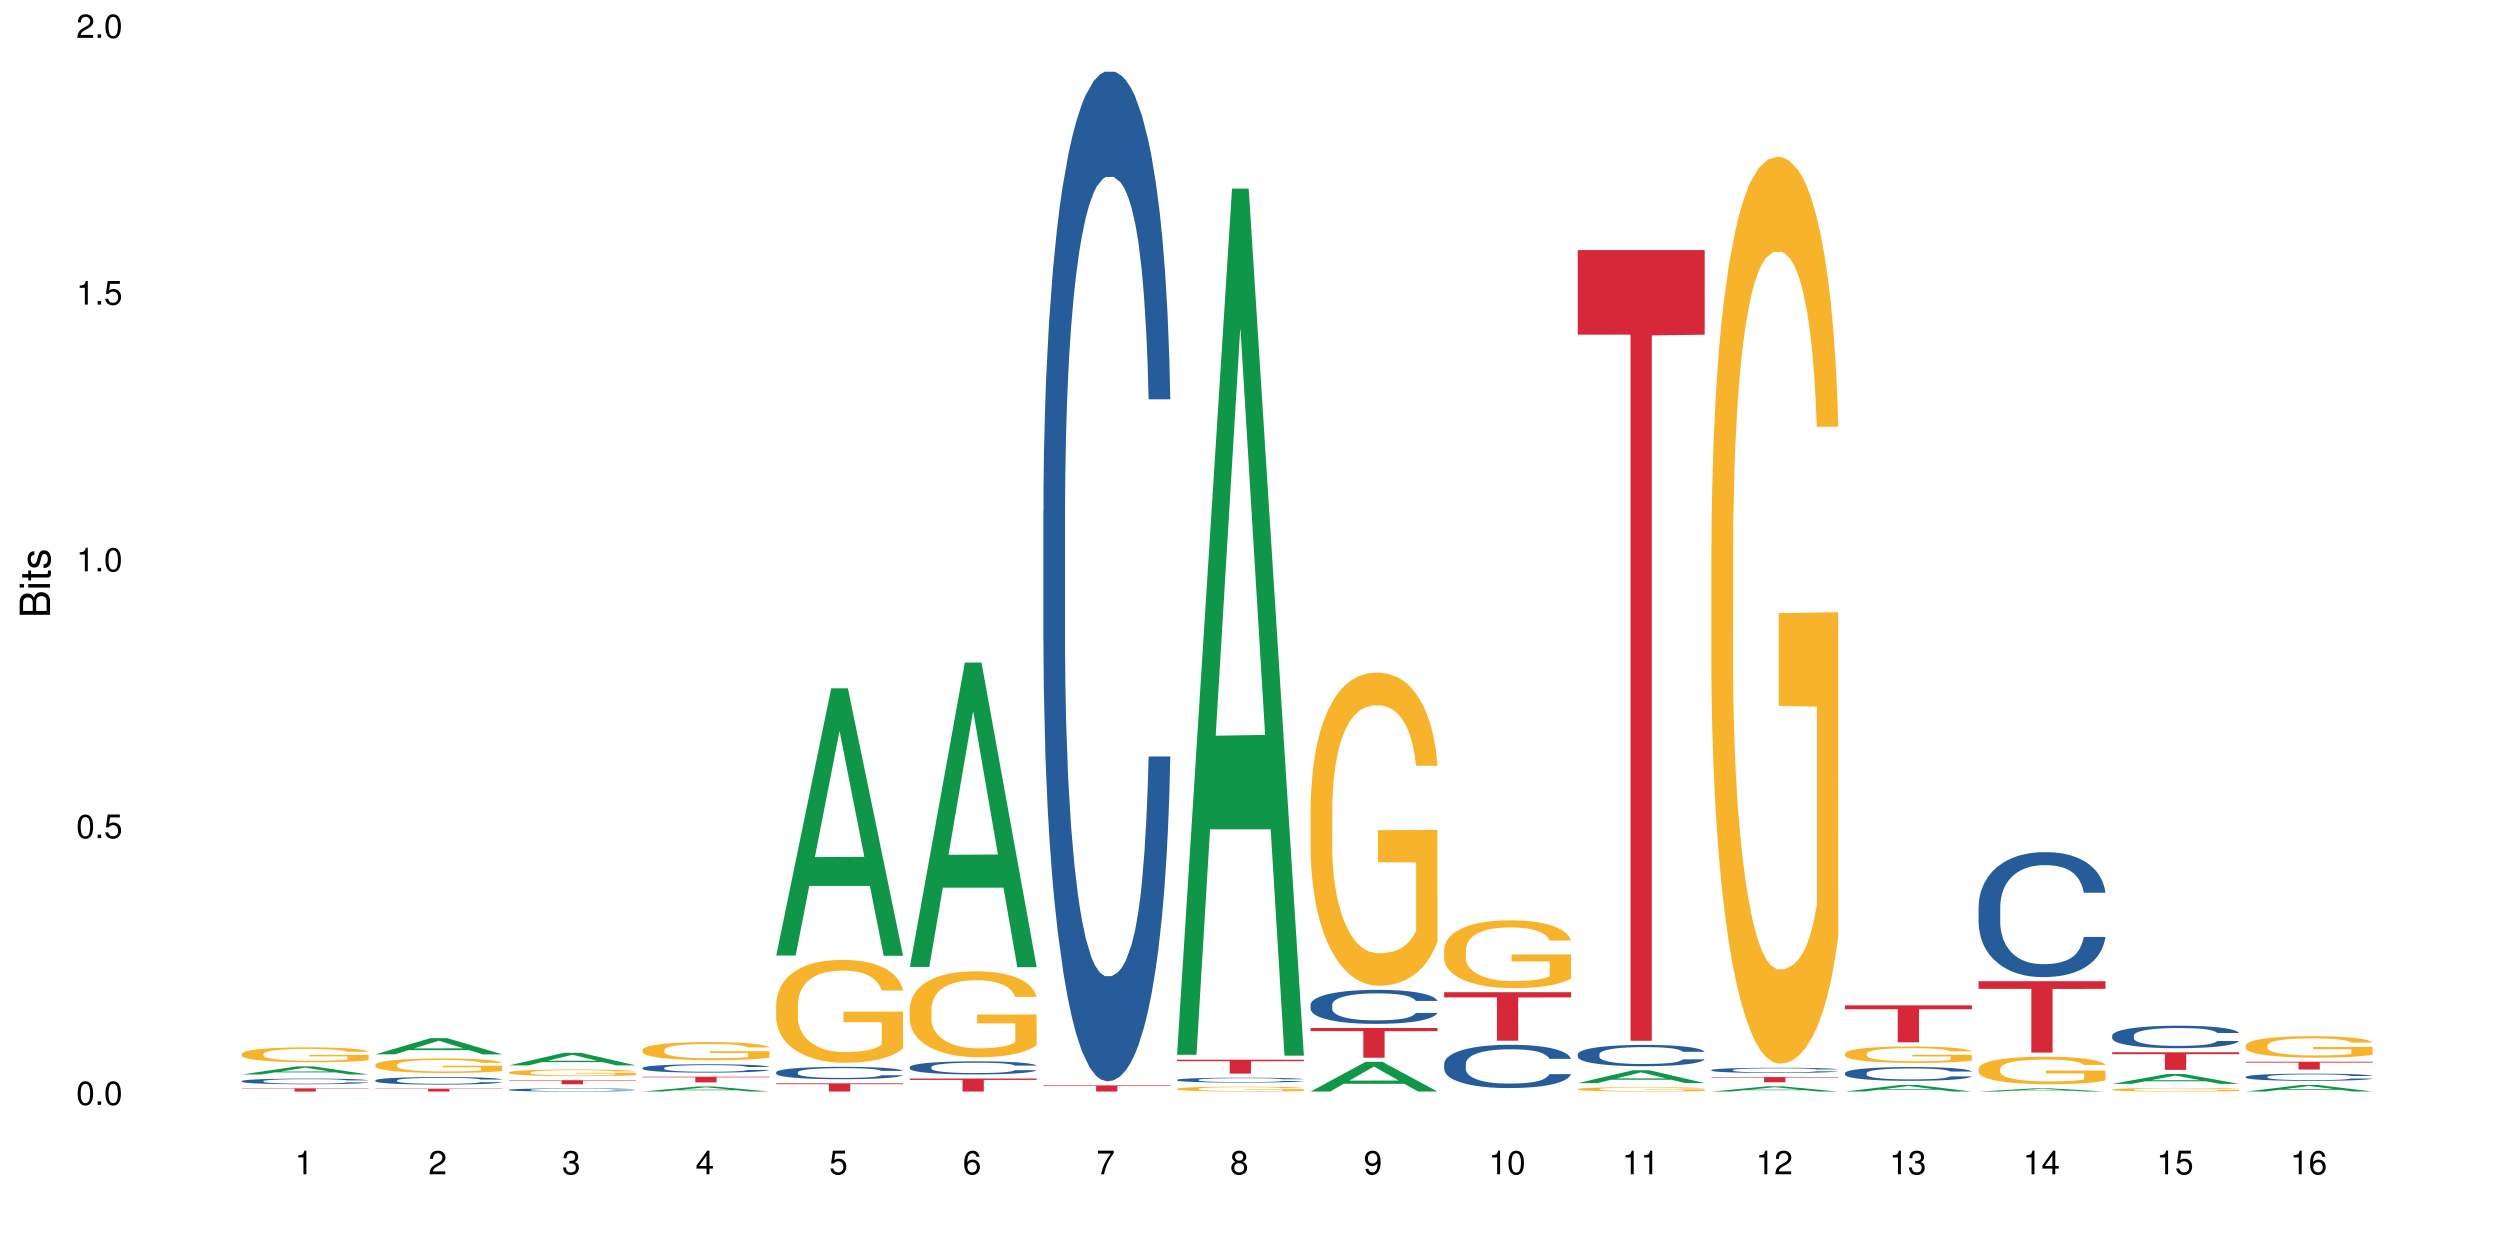 <?xml version="1.0" encoding="UTF-8"?>
<svg xmlns="http://www.w3.org/2000/svg" xmlns:xlink="http://www.w3.org/1999/xlink" width="720pt" height="360pt" viewBox="0 0 720 360" version="1.1">
<defs>
<g>
<symbol overflow="visible" id="glyph0-0">
<path style="stroke:none;" d=""/>
</symbol>
<symbol overflow="visible" id="glyph0-1">
<path style="stroke:none;" d="M 2.641 -6.797 C 2 -6.797 1.422 -6.531 1.078 -6.047 C 0.641 -5.453 0.406 -4.547 0.406 -3.297 C 0.406 -1 1.188 0.219 2.641 0.219 C 4.078 0.219 4.859 -1 4.859 -3.234 C 4.859 -4.562 4.656 -5.438 4.203 -6.047 C 3.844 -6.531 3.281 -6.797 2.641 -6.797 Z M 2.641 -6.047 C 3.547 -6.047 4 -5.125 4 -3.312 C 4 -1.375 3.562 -0.484 2.625 -0.484 C 1.734 -0.484 1.281 -1.422 1.281 -3.281 C 1.281 -5.141 1.734 -6.047 2.641 -6.047 Z M 2.641 -6.047 "/>
</symbol>
<symbol overflow="visible" id="glyph0-2">
<path style="stroke:none;" d="M 1.828 -1 L 0.828 -1 L 0.828 0 L 1.828 0 Z M 1.828 -1 "/>
</symbol>
<symbol overflow="visible" id="glyph0-3">
<path style="stroke:none;" d="M 4.562 -6.797 L 1.062 -6.797 L 0.547 -3.094 L 1.328 -3.094 C 1.719 -3.562 2.047 -3.734 2.578 -3.734 C 3.484 -3.734 4.062 -3.109 4.062 -2.094 C 4.062 -1.125 3.484 -0.531 2.578 -0.531 C 1.828 -0.531 1.375 -0.906 1.188 -1.672 L 0.328 -1.672 C 0.453 -1.109 0.547 -0.844 0.75 -0.594 C 1.125 -0.078 1.828 0.219 2.594 0.219 C 3.969 0.219 4.922 -0.781 4.922 -2.219 C 4.922 -3.562 4.031 -4.484 2.719 -4.484 C 2.25 -4.484 1.859 -4.359 1.469 -4.062 L 1.734 -5.969 L 4.562 -5.969 Z M 4.562 -6.797 "/>
</symbol>
<symbol overflow="visible" id="glyph0-4">
<path style="stroke:none;" d="M 2.484 -4.844 L 2.484 0 L 3.328 0 L 3.328 -6.797 L 2.766 -6.797 C 2.469 -5.75 2.281 -5.609 0.984 -5.453 L 0.984 -4.844 Z M 2.484 -4.844 "/>
</symbol>
<symbol overflow="visible" id="glyph0-5">
<path style="stroke:none;" d="M 4.859 -0.828 L 1.281 -0.828 C 1.359 -1.391 1.672 -1.75 2.5 -2.234 L 3.469 -2.75 C 4.406 -3.266 4.906 -3.969 4.906 -4.812 C 4.906 -5.375 4.672 -5.906 4.266 -6.266 C 3.859 -6.625 3.375 -6.797 2.719 -6.797 C 1.859 -6.797 1.219 -6.5 0.844 -5.922 C 0.609 -5.562 0.5 -5.125 0.484 -4.438 L 1.328 -4.438 C 1.359 -4.906 1.406 -5.188 1.531 -5.406 C 1.75 -5.812 2.188 -6.062 2.703 -6.062 C 3.469 -6.062 4.031 -5.516 4.031 -4.781 C 4.031 -4.25 3.719 -3.797 3.125 -3.438 L 2.234 -2.938 C 0.812 -2.141 0.406 -1.5 0.328 0 L 4.859 0 Z M 4.859 -0.828 "/>
</symbol>
<symbol overflow="visible" id="glyph0-6">
<path style="stroke:none;" d="M 2.125 -3.125 L 2.578 -3.125 C 3.516 -3.125 3.984 -2.703 3.984 -1.891 C 3.984 -1.031 3.469 -0.531 2.578 -0.531 C 1.656 -0.531 1.203 -0.984 1.156 -1.969 L 0.312 -1.969 C 0.344 -1.422 0.438 -1.078 0.609 -0.766 C 0.953 -0.109 1.625 0.219 2.547 0.219 C 3.953 0.219 4.859 -0.609 4.859 -1.906 C 4.859 -2.766 4.516 -3.25 3.703 -3.516 C 4.344 -3.766 4.656 -4.25 4.656 -4.938 C 4.656 -6.109 3.875 -6.797 2.578 -6.797 C 1.203 -6.797 0.484 -6.047 0.453 -4.609 L 1.297 -4.609 C 1.312 -5.016 1.344 -5.25 1.453 -5.453 C 1.641 -5.828 2.062 -6.062 2.594 -6.062 C 3.344 -6.062 3.797 -5.625 3.797 -4.906 C 3.797 -4.422 3.609 -4.141 3.25 -3.984 C 3.016 -3.891 2.719 -3.844 2.125 -3.844 Z M 2.125 -3.125 "/>
</symbol>
<symbol overflow="visible" id="glyph0-7">
<path style="stroke:none;" d="M 3.141 -1.625 L 3.141 0 L 3.984 0 L 3.984 -1.625 L 4.984 -1.625 L 4.984 -2.391 L 3.984 -2.391 L 3.984 -6.797 L 3.359 -6.797 L 0.266 -2.516 L 0.266 -1.625 Z M 3.141 -2.391 L 1 -2.391 L 3.141 -5.359 Z M 3.141 -2.391 "/>
</symbol>
<symbol overflow="visible" id="glyph0-8">
<path style="stroke:none;" d="M 4.781 -5.031 C 4.609 -6.141 3.891 -6.797 2.844 -6.797 C 2.094 -6.797 1.422 -6.438 1.031 -5.828 C 0.609 -5.172 0.406 -4.344 0.406 -3.094 C 0.406 -1.953 0.578 -1.234 0.984 -0.625 C 1.359 -0.078 1.953 0.219 2.703 0.219 C 3.984 0.219 4.922 -0.734 4.922 -2.078 C 4.922 -3.344 4.062 -4.234 2.844 -4.234 C 2.172 -4.234 1.641 -3.969 1.281 -3.469 C 1.281 -5.125 1.828 -6.047 2.797 -6.047 C 3.391 -6.047 3.797 -5.672 3.938 -5.031 Z M 2.734 -3.484 C 3.547 -3.484 4.062 -2.922 4.062 -2 C 4.062 -1.156 3.484 -0.531 2.703 -0.531 C 1.922 -0.531 1.328 -1.188 1.328 -2.047 C 1.328 -2.891 1.906 -3.484 2.734 -3.484 Z M 2.734 -3.484 "/>
</symbol>
<symbol overflow="visible" id="glyph0-9">
<path style="stroke:none;" d="M 4.984 -6.797 L 0.438 -6.797 L 0.438 -5.969 L 4.109 -5.969 C 2.5 -3.656 1.828 -2.234 1.328 0 L 2.219 0 C 2.594 -2.172 3.453 -4.047 4.984 -6.094 Z M 4.984 -6.797 "/>
</symbol>
<symbol overflow="visible" id="glyph0-10">
<path style="stroke:none;" d="M 3.75 -3.578 C 4.453 -4 4.688 -4.344 4.688 -4.984 C 4.688 -6.047 3.844 -6.797 2.641 -6.797 C 1.438 -6.797 0.594 -6.047 0.594 -4.984 C 0.594 -4.359 0.828 -4.016 1.516 -3.578 C 0.734 -3.203 0.359 -2.641 0.359 -1.891 C 0.359 -0.641 1.297 0.219 2.641 0.219 C 3.984 0.219 4.922 -0.641 4.922 -1.875 C 4.922 -2.641 4.531 -3.203 3.75 -3.578 Z M 2.641 -6.047 C 3.359 -6.047 3.812 -5.625 3.812 -4.969 C 3.812 -4.344 3.344 -3.922 2.641 -3.922 C 1.922 -3.922 1.453 -4.344 1.453 -4.984 C 1.453 -5.625 1.922 -6.047 2.641 -6.047 Z M 2.641 -3.203 C 3.484 -3.203 4.062 -2.672 4.062 -1.875 C 4.062 -1.062 3.484 -0.531 2.625 -0.531 C 1.797 -0.531 1.219 -1.078 1.219 -1.875 C 1.219 -2.672 1.797 -3.203 2.641 -3.203 Z M 2.641 -3.203 "/>
</symbol>
<symbol overflow="visible" id="glyph0-11">
<path style="stroke:none;" d="M 0.516 -1.547 C 0.672 -0.438 1.406 0.219 2.438 0.219 C 3.188 0.219 3.859 -0.141 4.266 -0.75 C 4.688 -1.406 4.891 -2.25 4.891 -3.484 C 4.891 -4.625 4.703 -5.359 4.312 -5.953 C 3.938 -6.5 3.344 -6.797 2.594 -6.797 C 1.297 -6.797 0.359 -5.844 0.359 -4.516 C 0.359 -3.25 1.234 -2.344 2.453 -2.344 C 3.094 -2.344 3.562 -2.578 4.016 -3.109 C 4 -1.453 3.469 -0.531 2.5 -0.531 C 1.906 -0.531 1.484 -0.906 1.359 -1.547 Z M 2.578 -6.062 C 3.375 -6.062 3.969 -5.406 3.969 -4.531 C 3.969 -3.688 3.375 -3.094 2.547 -3.094 C 1.734 -3.094 1.234 -3.672 1.234 -4.578 C 1.234 -5.438 1.797 -6.062 2.578 -6.062 Z M 2.578 -6.062 "/>
</symbol>
<symbol overflow="visible" id="glyph1-0">
<path style="stroke:none;" d=""/>
</symbol>
<symbol overflow="visible" id="glyph1-1">
<path style="stroke:none;" d="M 0 -0.953 L 0 -4.891 C 0 -5.719 -0.234 -6.344 -0.734 -6.797 C -1.188 -7.234 -1.812 -7.469 -2.5 -7.469 C -3.547 -7.469 -4.188 -7 -4.625 -5.875 C -4.984 -6.672 -5.641 -7.094 -6.531 -7.094 C -7.156 -7.094 -7.734 -6.859 -8.141 -6.391 C -8.562 -5.938 -8.75 -5.344 -8.75 -4.5 L -8.75 -0.953 Z M -4.984 -2.062 L -7.766 -2.062 L -7.766 -4.219 C -7.766 -4.844 -7.688 -5.203 -7.453 -5.5 C -7.219 -5.812 -6.859 -5.969 -6.375 -5.969 C -5.906 -5.969 -5.531 -5.812 -5.297 -5.5 C -5.062 -5.203 -4.984 -4.844 -4.984 -4.219 Z M -0.984 -2.062 L -4 -2.062 L -4 -4.781 C -4 -5.328 -3.859 -5.688 -3.578 -5.953 C -3.297 -6.219 -2.922 -6.359 -2.484 -6.359 C -2.062 -6.359 -1.688 -6.219 -1.406 -5.953 C -1.109 -5.688 -0.984 -5.328 -0.984 -4.781 Z M -0.984 -2.062 "/>
</symbol>
<symbol overflow="visible" id="glyph1-2">
<path style="stroke:none;" d="M -6.281 -1.797 L -6.281 -0.797 L 0 -0.797 L 0 -1.797 Z M -8.75 -1.797 L -8.75 -0.797 L -7.484 -0.797 L -7.484 -1.797 Z M -8.75 -1.797 "/>
</symbol>
<symbol overflow="visible" id="glyph1-3">
<path style="stroke:none;" d="M -6.281 -3.047 L -6.281 -2.016 L -8.016 -2.016 L -8.016 -1.016 L -6.281 -1.016 L -6.281 -0.172 L -5.469 -0.172 L -5.469 -1.016 L -0.719 -1.016 C -0.078 -1.016 0.281 -1.453 0.281 -2.234 C 0.281 -2.469 0.25 -2.719 0.188 -3.047 L -0.641 -3.047 C -0.609 -2.922 -0.594 -2.766 -0.594 -2.562 C -0.594 -2.141 -0.719 -2.016 -1.156 -2.016 L -5.469 -2.016 L -5.469 -3.047 Z M -6.281 -3.047 "/>
</symbol>
<symbol overflow="visible" id="glyph1-4">
<path style="stroke:none;" d="M -4.531 -5.25 C -5.766 -5.25 -6.469 -4.422 -6.469 -2.969 C -6.469 -1.516 -5.719 -0.562 -4.547 -0.562 C -3.562 -0.562 -3.094 -1.062 -2.734 -2.562 L -2.516 -3.484 C -2.344 -4.188 -2.094 -4.469 -1.625 -4.469 C -1.047 -4.469 -0.641 -3.875 -0.641 -3 C -0.641 -2.453 -0.797 -2 -1.062 -1.75 C -1.25 -1.594 -1.422 -1.531 -1.875 -1.469 L -1.875 -0.406 C -0.422 -0.453 0.281 -1.266 0.281 -2.922 C 0.281 -4.5 -0.5 -5.516 -1.719 -5.516 C -2.656 -5.516 -3.172 -4.984 -3.469 -3.734 L -3.703 -2.766 C -3.891 -1.953 -4.156 -1.609 -4.594 -1.609 C -5.172 -1.609 -5.547 -2.125 -5.547 -2.938 C -5.547 -3.75 -5.203 -4.172 -4.531 -4.203 Z M -4.531 -5.25 "/>
</symbol>
</g>
</defs>
<g id="surface49239">
<rect x="0" y="0" width="720" height="360" style="fill:rgb(100%,100%,100%);fill-opacity:1;stroke:none;"/>
<path style=" stroke:none;fill-rule:nonzero;fill:rgb(6.275%,58.824%,28.235%);fill-opacity:1;" d="M 69.629 309.449 L 69.668 309.449 L 85.484 307.121 L 90.289 307.121 L 106.184 309.453 L 100.598 309.453 L 96.613 308.844 L 79.156 308.844 L 75.254 309.449 L 69.629 309.449 L 80.836 308.594 L 95.012 308.59 L 87.945 307.5 L 87.867 307.5 L 87.789 307.504 L 80.797 308.59 L 80.836 308.594 Z M 69.629 309.449 "/>
<path style=" stroke:none;fill-rule:nonzero;fill:rgb(14.51%,36.078%,60%);fill-opacity:1;" d="M 69.629 311.344 L 69.676 311.34 L 69.676 311.305 L 69.809 311.246 L 70.121 311.176 L 70.434 311.129 L 71.234 311.039 L 72.348 310.953 L 73.508 310.891 L 74.355 310.852 L 75.113 310.82 L 76.852 310.766 L 77.965 310.738 L 79.168 310.711 L 80.641 310.688 L 81.711 310.672 L 84.117 310.648 L 85.898 310.637 L 87.281 310.633 L 90.27 310.633 L 92.051 310.637 L 93.344 310.645 L 94.77 310.656 L 95.973 310.672 L 98.07 310.703 L 99.941 310.746 L 100.789 310.77 L 102.125 310.816 L 103.152 310.859 L 103.863 310.898 L 104.668 310.953 L 105.379 311.02 L 105.914 311.098 L 106.184 311.16 L 99.941 311.16 L 99.629 311.102 L 99.273 311.055 L 98.605 310.996 L 97.938 310.953 L 97 310.906 L 96.152 310.879 L 94.992 310.852 L 93.969 310.832 L 92.898 310.82 L 91.875 310.812 L 89.91 310.801 L 87.637 310.801 L 86.793 310.805 L 85.055 310.816 L 84.117 310.828 L 82.781 310.848 L 81.844 310.867 L 80.73 310.898 L 79.973 310.922 L 79.035 310.961 L 78.367 310.996 L 77.609 311.047 L 77.164 311.082 L 76.762 311.125 L 76.406 311.172 L 76.137 311.227 L 75.961 311.281 L 75.871 311.336 L 75.871 311.566 L 75.961 311.617 L 76.184 311.684 L 76.762 311.773 L 77.609 311.852 L 78.59 311.914 L 79.527 311.957 L 80.059 311.98 L 80.773 312.004 L 81.887 312.035 L 83.492 312.062 L 84.43 312.074 L 85.855 312.086 L 87.328 312.094 L 89.289 312.094 L 91.027 312.086 L 92.184 312.078 L 93.391 312.066 L 95.039 312.043 L 96.062 312.02 L 96.953 311.992 L 97.625 311.961 L 98.07 311.938 L 98.738 311.891 L 99.273 311.84 L 99.676 311.789 L 99.941 311.738 L 106.184 311.738 L 105.914 311.797 L 105.516 311.855 L 105.113 311.898 L 104.488 311.953 L 103.773 311.996 L 102.75 312.051 L 101.902 312.086 L 100.789 312.121 L 99.762 312.148 L 98.648 312.176 L 97 312.203 L 95.93 312.219 L 94.77 312.234 L 93.391 312.246 L 91.648 312.254 L 89.777 312.262 L 86.168 312.262 L 84.785 312.254 L 82.957 312.242 L 80.684 312.215 L 79.035 312.184 L 77.742 312.156 L 76.629 312.129 L 75.379 312.086 L 73.773 312.023 L 72.793 311.973 L 72.125 311.93 L 71.367 311.871 L 70.832 311.82 L 70.207 311.734 L 69.762 311.629 L 69.629 311.547 Z M 69.629 311.344 "/>
<path style=" stroke:none;fill-rule:nonzero;fill:rgb(96.863%,70.196%,16.863%);fill-opacity:1;" d="M 69.629 303.48 L 69.676 303.477 L 69.676 303.398 L 69.852 303.223 L 70.297 302.98 L 70.879 302.777 L 71.5 302.621 L 71.902 302.539 L 72.57 302.422 L 73.152 302.336 L 74.621 302.16 L 76.496 301.992 L 77.52 301.922 L 78.68 301.855 L 80.328 301.781 L 81.086 301.754 L 83.402 301.691 L 86.035 301.652 L 88.93 301.641 L 90.27 301.645 L 92.098 301.66 L 94.594 301.703 L 96.02 301.742 L 97.133 301.781 L 98.293 301.832 L 99.719 301.91 L 101.055 302.004 L 102.125 302.098 L 103.195 302.219 L 104.086 302.344 L 104.844 302.48 L 105.516 302.645 L 105.914 302.781 L 106.184 302.922 L 99.984 302.922 L 99.629 302.781 L 99.227 302.676 L 98.559 302.547 L 97.891 302.453 L 97.223 302.379 L 95.973 302.277 L 94.906 302.215 L 93.566 302.16 L 92.273 302.121 L 90.805 302.098 L 89.91 302.09 L 87.551 302.09 L 85.41 302.117 L 84.16 302.148 L 83.27 302.184 L 82.023 302.242 L 81.266 302.289 L 80.816 302.32 L 79.48 302.441 L 78.59 302.551 L 78.098 302.625 L 77.477 302.742 L 77.027 302.848 L 76.539 303.008 L 76.27 303.125 L 75.914 303.391 L 75.871 304.098 L 76.004 304.246 L 76.27 304.41 L 76.629 304.551 L 77.164 304.699 L 77.699 304.812 L 78.633 304.965 L 79.438 305.066 L 80.059 305.137 L 81.266 305.242 L 81.754 305.277 L 82.914 305.348 L 84.117 305.402 L 85.59 305.449 L 86.703 305.473 L 88.484 305.492 L 90.758 305.492 L 93.434 305.469 L 95.129 305.438 L 96.285 305.406 L 97.043 305.379 L 97.98 305.336 L 98.648 305.297 L 99.273 305.254 L 100.031 305.188 L 100.031 304.246 L 89.02 304.242 L 89.02 303.805 L 106.137 303.801 L 106.184 305.336 L 105.246 305.441 L 104.086 305.543 L 102.973 305.621 L 101.812 305.688 L 100.164 305.762 L 98.828 305.809 L 96.777 305.867 L 94.906 305.902 L 92.941 305.926 L 91.203 305.938 L 89.152 305.941 L 87.328 305.934 L 85.363 305.91 L 83.805 305.879 L 82.379 305.84 L 80.953 305.785 L 79.168 305.703 L 78.012 305.637 L 76.805 305.555 L 75.602 305.457 L 74.531 305.352 L 73.82 305.27 L 73.105 305.176 L 72.348 305.055 L 71.637 304.922 L 71.102 304.801 L 70.609 304.664 L 70.254 304.535 L 69.898 304.359 L 69.719 304.215 L 69.629 304.094 Z M 69.629 303.48 "/>
<path style=" stroke:none;fill-rule:nonzero;fill:rgb(83.922%,15.686%,22.353%);fill-opacity:1;" d="M 69.629 313.441 L 106.184 313.441 L 106.184 313.543 L 90.949 313.543 L 90.949 314.371 L 84.82 314.371 L 84.82 313.543 L 69.629 313.543 Z M 69.629 313.441 "/>
<path style=" stroke:none;fill-rule:nonzero;fill:rgb(6.275%,58.824%,28.235%);fill-opacity:1;" d="M 108.105 303.652 L 108.145 303.648 L 123.961 298.98 L 128.766 298.98 L 144.66 303.66 L 139.074 303.66 L 135.09 302.438 L 117.637 302.438 L 113.73 303.652 L 108.105 303.652 L 119.312 301.934 L 133.492 301.926 L 126.422 299.742 L 126.344 299.738 L 126.266 299.754 L 119.273 301.926 L 119.312 301.934 Z M 108.105 303.652 "/>
<path style=" stroke:none;fill-rule:nonzero;fill:rgb(14.51%,36.078%,60%);fill-opacity:1;" d="M 108.105 311.137 L 108.152 311.137 L 108.152 311.086 L 108.285 311.012 L 108.598 310.918 L 108.91 310.852 L 109.711 310.734 L 110.824 310.621 L 111.984 310.535 L 112.832 310.484 L 113.59 310.445 L 115.328 310.371 L 116.441 310.332 L 117.645 310.301 L 119.117 310.266 L 120.188 310.246 L 122.594 310.215 L 124.375 310.199 L 125.758 310.195 L 128.746 310.195 L 130.527 310.203 L 131.82 310.211 L 133.246 310.227 L 134.453 310.246 L 136.547 310.289 L 138.418 310.344 L 139.266 310.375 L 140.602 310.438 L 141.629 310.496 L 142.34 310.547 L 143.145 310.621 L 143.855 310.711 L 144.391 310.812 L 144.66 310.898 L 138.418 310.898 L 138.105 310.816 L 137.75 310.758 L 137.082 310.676 L 136.414 310.617 L 135.477 310.562 L 134.629 310.523 L 133.469 310.484 L 132.445 310.461 L 131.375 310.445 L 130.352 310.434 L 128.391 310.422 L 126.117 310.422 L 125.27 310.426 L 123.531 310.441 L 122.594 310.453 L 121.258 310.48 L 120.32 310.508 L 119.207 310.547 L 118.449 310.582 L 117.512 310.633 L 116.844 310.676 L 116.086 310.742 L 115.641 310.793 L 115.238 310.848 L 114.883 310.914 L 114.613 310.984 L 114.438 311.055 L 114.348 311.129 L 114.348 311.434 L 114.438 311.508 L 114.66 311.59 L 115.238 311.711 L 116.086 311.816 L 117.066 311.898 L 118.004 311.957 L 118.539 311.984 L 119.25 312.016 L 120.363 312.059 L 121.969 312.098 L 122.906 312.113 L 124.332 312.129 L 125.805 312.137 L 127.766 312.137 L 129.504 312.129 L 130.664 312.117 L 131.867 312.102 L 133.516 312.07 L 134.539 312.035 L 135.434 312 L 136.102 311.961 L 136.547 311.93 L 137.215 311.867 L 137.75 311.801 L 138.152 311.73 L 138.418 311.664 L 144.66 311.664 L 144.391 311.742 L 143.992 311.82 L 143.59 311.879 L 142.965 311.949 L 142.254 312.008 L 141.227 312.078 L 140.379 312.125 L 139.266 312.176 L 138.242 312.211 L 137.125 312.246 L 135.477 312.285 L 134.406 312.305 L 133.246 312.324 L 131.867 312.34 L 130.129 312.352 L 128.254 312.359 L 126.516 312.363 L 124.645 312.359 L 123.262 312.352 L 121.434 312.332 L 119.16 312.297 L 117.512 312.258 L 116.219 312.223 L 115.105 312.184 L 113.855 312.129 L 112.254 312.043 L 111.27 311.973 L 110.602 311.918 L 109.844 311.84 L 109.309 311.773 L 108.688 311.66 L 108.238 311.52 L 108.105 311.41 Z M 108.105 311.137 "/>
<path style=" stroke:none;fill-rule:nonzero;fill:rgb(96.863%,70.196%,16.863%);fill-opacity:1;" d="M 108.105 306.625 L 108.152 306.621 L 108.152 306.547 L 108.328 306.375 L 108.773 306.137 L 109.355 305.945 L 109.98 305.793 L 110.379 305.711 L 111.047 305.598 L 111.629 305.512 L 113.098 305.34 L 114.973 305.18 L 115.996 305.113 L 117.156 305.047 L 118.805 304.977 L 119.562 304.949 L 121.879 304.887 L 124.512 304.848 L 127.406 304.84 L 128.746 304.84 L 130.574 304.855 L 133.07 304.898 L 134.496 304.938 L 135.609 304.977 L 136.77 305.023 L 138.195 305.102 L 139.531 305.191 L 140.602 305.285 L 141.672 305.398 L 142.562 305.52 L 143.32 305.652 L 143.992 305.812 L 144.391 305.949 L 144.66 306.082 L 138.465 306.082 L 138.105 305.949 L 137.707 305.844 L 137.035 305.719 L 136.367 305.629 L 135.699 305.555 L 134.453 305.457 L 133.383 305.395 L 132.043 305.34 L 130.75 305.309 L 129.281 305.285 L 128.391 305.277 L 126.027 305.277 L 123.887 305.305 L 122.637 305.332 L 121.746 305.363 L 120.5 305.422 L 119.742 305.469 L 119.297 305.496 L 117.957 305.617 L 117.066 305.723 L 116.574 305.797 L 115.953 305.91 L 115.508 306.012 L 115.016 306.164 L 114.75 306.281 L 114.391 306.539 L 114.348 307.227 L 114.48 307.371 L 114.75 307.527 L 115.105 307.664 L 115.641 307.809 L 116.176 307.918 L 117.109 308.07 L 117.914 308.168 L 118.539 308.234 L 119.742 308.336 L 120.23 308.371 L 121.391 308.438 L 122.594 308.492 L 124.066 308.539 L 125.18 308.562 L 126.961 308.578 L 129.234 308.578 L 131.91 308.559 L 133.605 308.527 L 134.762 308.496 L 135.52 308.469 L 136.457 308.426 L 137.125 308.391 L 137.75 308.348 L 138.508 308.281 L 138.508 307.371 L 127.496 307.367 L 127.496 306.941 L 144.613 306.938 L 144.66 308.426 L 143.723 308.531 L 142.562 308.629 L 141.449 308.707 L 140.289 308.77 L 138.641 308.844 L 137.305 308.887 L 135.254 308.941 L 133.383 308.977 L 131.422 309 L 129.68 309.012 L 127.633 309.016 L 125.805 309.008 L 123.844 308.984 L 122.281 308.953 L 120.855 308.914 L 119.43 308.867 L 117.645 308.785 L 116.488 308.723 L 115.285 308.641 L 114.078 308.547 L 113.012 308.441 L 112.297 308.363 L 111.582 308.27 L 110.824 308.156 L 110.113 308.027 L 109.578 307.91 L 109.086 307.773 L 108.73 307.648 L 108.375 307.477 L 108.195 307.34 L 108.105 307.223 Z M 108.105 306.625 "/>
<path style=" stroke:none;fill-rule:nonzero;fill:rgb(83.922%,15.686%,22.353%);fill-opacity:1;" d="M 108.105 313.543 L 144.66 313.543 L 144.66 313.629 L 129.426 313.633 L 129.426 314.371 L 123.297 314.371 L 123.297 313.633 L 123.207 313.629 L 108.105 313.629 Z M 108.105 313.543 "/>
<path style=" stroke:none;fill-rule:nonzero;fill:rgb(6.275%,58.824%,28.235%);fill-opacity:1;" d="M 146.582 306.832 L 146.621 306.828 L 162.438 303.199 L 167.242 303.199 L 183.137 306.836 L 177.551 306.836 L 173.57 305.887 L 156.113 305.887 L 152.207 306.832 L 146.582 306.832 L 157.793 305.492 L 171.969 305.488 L 164.898 303.793 L 164.82 303.789 L 164.742 303.801 L 157.754 305.488 L 157.793 305.492 Z M 146.582 306.832 "/>
<path style=" stroke:none;fill-rule:nonzero;fill:rgb(14.51%,36.078%,60%);fill-opacity:1;" d="M 146.582 313.852 L 146.629 313.852 L 146.629 313.828 L 146.762 313.797 L 147.074 313.758 L 147.387 313.73 L 148.188 313.68 L 149.301 313.633 L 150.461 313.594 L 151.309 313.574 L 152.066 313.555 L 153.805 313.523 L 154.918 313.508 L 156.121 313.496 L 157.594 313.48 L 158.664 313.473 L 161.07 313.457 L 162.855 313.453 L 164.234 313.449 L 167.223 313.449 L 169.004 313.453 L 170.297 313.457 L 171.727 313.465 L 172.93 313.473 L 175.023 313.492 L 176.895 313.516 L 177.742 313.527 L 179.078 313.555 L 180.105 313.578 L 180.82 313.602 L 181.621 313.633 L 182.336 313.672 L 182.867 313.711 L 183.137 313.75 L 176.895 313.75 L 176.582 313.715 L 176.227 313.688 L 175.559 313.656 L 174.891 313.629 L 173.953 313.605 L 173.105 313.59 L 171.949 313.574 L 170.922 313.562 L 169.852 313.555 L 168.828 313.551 L 166.867 313.547 L 163.746 313.547 L 162.008 313.555 L 161.07 313.562 L 159.734 313.574 L 158.797 313.582 L 157.684 313.602 L 156.926 313.613 L 155.988 313.637 L 155.32 313.656 L 154.562 313.684 L 154.117 313.703 L 153.715 313.727 L 153.359 313.754 L 153.09 313.785 L 152.914 313.816 L 152.824 313.848 L 152.824 313.977 L 152.914 314.008 L 153.137 314.043 L 153.715 314.094 L 154.562 314.137 L 155.543 314.172 L 156.48 314.199 L 157.016 314.211 L 157.727 314.223 L 158.844 314.242 L 160.445 314.258 L 161.383 314.266 L 162.809 314.27 L 164.281 314.273 L 166.242 314.273 L 167.98 314.27 L 169.141 314.266 L 170.344 314.262 L 171.992 314.246 L 173.016 314.234 L 173.91 314.215 L 174.578 314.199 L 175.023 314.188 L 175.691 314.16 L 176.227 314.133 L 176.629 314.102 L 176.895 314.074 L 183.137 314.074 L 182.867 314.109 L 182.469 314.141 L 182.066 314.164 L 181.441 314.195 L 180.73 314.223 L 179.703 314.25 L 178.855 314.27 L 177.742 314.289 L 176.719 314.309 L 175.602 314.32 L 173.953 314.336 L 172.883 314.348 L 171.727 314.355 L 170.344 314.359 L 168.605 314.367 L 166.73 314.371 L 164.992 314.371 L 163.121 314.367 L 161.738 314.367 L 159.91 314.359 L 157.637 314.344 L 155.988 314.328 L 154.695 314.312 L 153.582 314.293 L 152.332 314.27 L 150.73 314.234 L 149.75 314.207 L 149.078 314.184 L 148.32 314.148 L 147.785 314.121 L 147.164 314.074 L 146.719 314.012 L 146.582 313.969 Z M 146.582 313.852 "/>
<path style=" stroke:none;fill-rule:nonzero;fill:rgb(96.863%,70.196%,16.863%);fill-opacity:1;" d="M 146.582 308.832 L 146.629 308.832 L 146.629 308.797 L 146.805 308.719 L 147.25 308.609 L 147.832 308.52 L 148.457 308.453 L 148.855 308.414 L 149.523 308.363 L 150.105 308.324 L 151.574 308.246 L 153.449 308.172 L 154.473 308.141 L 155.633 308.113 L 157.281 308.078 L 158.039 308.066 L 160.359 308.039 L 162.988 308.02 L 165.887 308.016 L 167.223 308.016 L 169.051 308.023 L 171.547 308.043 L 172.973 308.062 L 174.086 308.078 L 175.246 308.102 L 176.672 308.137 L 178.012 308.176 L 179.078 308.219 L 180.148 308.273 L 181.043 308.328 L 181.801 308.387 L 182.469 308.461 L 182.867 308.523 L 183.137 308.582 L 176.941 308.582 L 176.582 308.523 L 176.184 308.477 L 175.516 308.418 L 174.844 308.375 L 174.176 308.344 L 172.93 308.297 L 171.859 308.27 L 170.52 308.246 L 169.227 308.23 L 167.758 308.219 L 166.867 308.215 L 164.504 308.215 L 162.363 308.227 L 161.117 308.242 L 160.223 308.258 L 158.977 308.281 L 158.219 308.305 L 157.773 308.316 L 156.434 308.371 L 155.543 308.418 L 155.055 308.453 L 154.43 308.504 L 153.984 308.551 L 153.492 308.621 L 153.227 308.676 L 152.867 308.793 L 152.824 309.105 L 152.957 309.172 L 153.227 309.246 L 153.582 309.309 L 154.117 309.375 L 154.652 309.422 L 155.586 309.492 L 156.391 309.535 L 157.016 309.566 L 158.219 309.613 L 158.707 309.629 L 159.867 309.66 L 161.07 309.684 L 162.543 309.707 L 163.656 309.715 L 165.438 309.727 L 167.711 309.727 L 170.387 309.715 L 172.082 309.699 L 173.242 309.688 L 174 309.676 L 174.934 309.656 L 175.602 309.637 L 176.227 309.617 L 176.984 309.59 L 176.984 309.172 L 165.973 309.172 L 165.973 308.977 L 183.094 308.973 L 183.137 309.656 L 182.199 309.703 L 181.043 309.746 L 179.926 309.781 L 178.77 309.812 L 177.117 309.844 L 175.781 309.867 L 173.73 309.891 L 171.859 309.906 L 169.898 309.918 L 168.16 309.922 L 166.109 309.926 L 164.281 309.922 L 162.32 309.91 L 160.758 309.895 L 159.332 309.879 L 157.906 309.855 L 156.121 309.82 L 154.965 309.789 L 153.762 309.754 L 152.555 309.711 L 151.488 309.664 L 150.059 309.586 L 149.301 309.531 L 148.59 309.473 L 148.055 309.418 L 147.562 309.359 L 147.207 309.301 L 146.852 309.223 L 146.672 309.16 L 146.582 309.105 Z M 146.582 308.832 "/>
<path style=" stroke:none;fill-rule:nonzero;fill:rgb(83.922%,15.686%,22.353%);fill-opacity:1;" d="M 146.582 311.105 L 183.137 311.105 L 183.137 311.227 L 167.902 311.23 L 167.902 312.27 L 161.773 312.27 L 161.773 311.23 L 161.684 311.227 L 146.582 311.227 Z M 146.582 311.105 "/>
<path style=" stroke:none;fill-rule:nonzero;fill:rgb(6.275%,58.824%,28.235%);fill-opacity:1;" d="M 185.059 314.371 L 185.098 314.367 L 200.914 312.902 L 205.719 312.902 L 221.613 314.371 L 216.027 314.371 L 212.047 313.988 L 194.59 313.988 L 190.684 314.371 L 185.059 314.371 L 196.27 313.828 L 210.445 313.828 L 203.375 313.141 L 203.297 313.141 L 203.219 313.145 L 196.23 313.828 L 196.27 313.828 Z M 185.059 314.371 "/>
<path style=" stroke:none;fill-rule:nonzero;fill:rgb(14.51%,36.078%,60%);fill-opacity:1;" d="M 185.059 307.559 L 185.105 307.555 L 185.105 307.504 L 185.238 307.418 L 185.551 307.312 L 185.863 307.242 L 186.664 307.113 L 187.781 306.984 L 188.938 306.891 L 189.785 306.832 L 190.543 306.789 L 192.281 306.707 L 193.395 306.664 L 194.602 306.629 L 196.07 306.59 L 197.141 306.57 L 199.547 306.535 L 201.332 306.52 L 202.711 306.512 L 205.699 306.512 L 207.484 306.52 L 208.773 306.531 L 210.203 306.547 L 211.406 306.57 L 213.5 306.617 L 215.371 306.68 L 216.219 306.715 L 217.559 306.781 L 218.582 306.848 L 219.297 306.906 L 220.098 306.984 L 220.812 307.086 L 221.348 307.195 L 221.613 307.293 L 215.371 307.293 L 215.062 307.203 L 214.703 307.137 L 214.035 307.047 L 213.367 306.98 L 212.43 306.918 L 211.582 306.875 L 210.426 306.836 L 209.398 306.809 L 208.328 306.789 L 207.305 306.773 L 205.344 306.762 L 203.07 306.762 L 202.223 306.766 L 200.484 306.785 L 199.547 306.801 L 198.211 306.832 L 197.273 306.859 L 196.16 306.902 L 195.402 306.941 L 194.465 306.996 L 193.797 307.047 L 193.039 307.121 L 192.594 307.176 L 192.191 307.238 L 191.836 307.309 L 191.57 307.387 L 191.391 307.469 L 191.301 307.547 L 191.301 307.887 L 191.391 307.965 L 191.613 308.059 L 192.191 308.191 L 193.039 308.309 L 194.02 308.402 L 194.957 308.469 L 195.492 308.5 L 196.203 308.535 L 197.32 308.578 L 198.922 308.621 L 199.859 308.641 L 201.285 308.656 L 202.758 308.664 L 204.719 308.664 L 206.457 308.656 L 207.617 308.645 L 208.82 308.629 L 210.469 308.59 L 211.496 308.555 L 212.387 308.516 L 213.055 308.473 L 213.5 308.438 L 214.168 308.367 L 214.703 308.293 L 215.105 308.219 L 215.371 308.141 L 221.613 308.141 L 221.348 308.23 L 220.945 308.316 L 220.543 308.379 L 219.918 308.457 L 219.207 308.523 L 218.18 308.602 L 217.336 308.652 L 216.219 308.707 L 215.195 308.75 L 214.078 308.785 L 212.43 308.832 L 211.359 308.852 L 210.203 308.871 L 208.82 308.891 L 207.082 308.906 L 205.211 308.914 L 203.469 308.918 L 201.598 308.91 L 200.215 308.902 L 198.391 308.883 L 196.117 308.844 L 194.465 308.801 L 193.172 308.762 L 192.059 308.715 L 190.812 308.656 L 189.207 308.559 L 188.227 308.484 L 187.555 308.422 L 186.797 308.34 L 186.266 308.262 L 185.641 308.137 L 185.195 307.98 L 185.059 307.859 Z M 185.059 307.559 "/>
<path style=" stroke:none;fill-rule:nonzero;fill:rgb(96.863%,70.196%,16.863%);fill-opacity:1;" d="M 185.059 302.352 L 185.105 302.348 L 185.105 302.254 L 185.281 302.039 L 185.73 301.746 L 186.309 301.5 L 186.934 301.312 L 187.332 301.211 L 188.004 301.07 L 188.582 300.965 L 190.055 300.75 L 191.926 300.551 L 192.949 300.465 L 194.109 300.383 L 195.758 300.293 L 196.516 300.262 L 198.836 300.184 L 201.465 300.137 L 204.363 300.121 L 205.699 300.125 L 207.527 300.145 L 210.023 300.199 L 211.449 300.246 L 212.562 300.293 L 213.723 300.355 L 215.148 300.449 L 216.488 300.562 L 217.559 300.68 L 218.625 300.82 L 219.52 300.973 L 220.277 301.141 L 220.945 301.34 L 221.348 301.508 L 221.613 301.672 L 215.418 301.672 L 215.062 301.508 L 214.66 301.379 L 213.992 301.223 L 213.32 301.105 L 212.652 301.016 L 211.406 300.895 L 210.336 300.816 L 209 300.75 L 207.707 300.707 L 206.234 300.68 L 205.344 300.668 L 202.98 300.668 L 200.84 300.703 L 199.594 300.742 L 198.699 300.777 L 197.453 300.852 L 196.695 300.906 L 196.25 300.945 L 194.91 301.094 L 194.02 301.227 L 193.531 301.316 L 192.906 301.457 L 192.461 301.586 L 191.969 301.777 L 191.703 301.922 L 191.344 302.242 L 191.301 303.102 L 191.434 303.281 L 191.703 303.477 L 192.059 303.648 L 192.594 303.828 L 193.129 303.965 L 194.066 304.152 L 194.867 304.277 L 195.492 304.355 L 196.695 304.484 L 197.184 304.527 L 198.344 304.613 L 199.547 304.68 L 201.02 304.738 L 202.133 304.766 L 203.918 304.789 L 206.191 304.789 L 208.863 304.762 L 210.559 304.723 L 211.719 304.684 L 212.477 304.652 L 213.41 304.598 L 214.078 304.551 L 214.703 304.5 L 215.461 304.418 L 215.461 303.281 L 204.453 303.277 L 204.453 302.742 L 221.57 302.738 L 221.613 304.598 L 220.676 304.727 L 219.52 304.852 L 218.402 304.945 L 217.246 305.027 L 215.594 305.117 L 214.258 305.176 L 212.207 305.242 L 210.336 305.285 L 208.375 305.312 L 206.637 305.328 L 204.586 305.332 L 202.758 305.324 L 200.797 305.293 L 199.234 305.254 L 197.809 305.207 L 196.383 305.145 L 194.602 305.047 L 193.441 304.965 L 192.238 304.867 L 191.035 304.746 L 189.965 304.617 L 189.25 304.52 L 188.539 304.402 L 187.781 304.262 L 187.066 304.098 L 186.531 303.953 L 186.039 303.785 L 185.684 303.629 L 185.328 303.414 L 185.148 303.242 L 185.059 303.094 Z M 185.059 302.352 "/>
<path style=" stroke:none;fill-rule:nonzero;fill:rgb(83.922%,15.686%,22.353%);fill-opacity:1;" d="M 185.059 310.098 L 221.613 310.098 L 221.613 310.27 L 206.379 310.27 L 206.379 311.723 L 200.25 311.723 L 200.25 310.273 L 200.16 310.27 L 185.059 310.27 Z M 185.059 310.098 "/>
<path style=" stroke:none;fill-rule:nonzero;fill:rgb(6.275%,58.824%,28.235%);fill-opacity:1;" d="M 223.539 275.191 L 223.578 275.121 L 239.391 198.234 L 244.195 198.234 L 260.09 275.266 L 254.504 275.266 L 250.523 255.156 L 233.066 255.156 L 229.16 275.191 L 223.539 275.191 L 234.746 246.84 L 248.922 246.766 L 241.852 210.816 L 241.773 210.746 L 241.695 210.961 L 234.707 246.766 L 234.746 246.84 Z M 223.539 275.191 "/>
<path style=" stroke:none;fill-rule:nonzero;fill:rgb(14.51%,36.078%,60%);fill-opacity:1;" d="M 223.539 308.805 L 223.582 308.801 L 223.582 308.723 L 223.715 308.598 L 224.027 308.441 L 224.34 308.336 L 225.141 308.145 L 226.258 307.957 L 227.414 307.816 L 228.262 307.73 L 229.02 307.664 L 230.758 307.543 L 231.875 307.484 L 233.078 307.426 L 234.547 307.371 L 235.617 307.34 L 238.023 307.289 L 239.809 307.266 L 241.191 307.254 L 244.176 307.254 L 245.961 307.27 L 247.254 307.285 L 248.68 307.309 L 249.883 307.34 L 251.977 307.41 L 253.848 307.504 L 254.695 307.555 L 256.035 307.656 L 257.059 307.754 L 257.773 307.836 L 258.574 307.957 L 259.289 308.105 L 259.824 308.27 L 260.09 308.41 L 253.848 308.41 L 253.539 308.281 L 253.18 308.18 L 252.512 308.047 L 251.844 307.953 L 250.906 307.855 L 250.059 307.797 L 248.902 307.734 L 247.875 307.695 L 246.805 307.664 L 245.781 307.645 L 243.82 307.625 L 241.547 307.625 L 240.699 307.633 L 238.961 307.66 L 238.023 307.68 L 236.688 307.727 L 235.75 307.77 L 234.637 307.836 L 233.879 307.891 L 232.941 307.973 L 232.273 308.051 L 231.516 308.156 L 231.07 308.238 L 230.668 308.328 L 230.312 308.438 L 230.047 308.551 L 229.867 308.672 L 229.777 308.789 L 229.777 309.293 L 229.867 309.41 L 230.09 309.547 L 230.668 309.746 L 231.516 309.918 L 232.496 310.055 L 233.434 310.152 L 233.969 310.195 L 234.68 310.25 L 235.797 310.312 L 237.402 310.379 L 238.336 310.406 L 239.762 310.43 L 241.234 310.445 L 243.195 310.445 L 244.934 310.43 L 246.094 310.414 L 247.297 310.391 L 248.945 310.332 L 249.973 310.281 L 250.863 310.219 L 251.531 310.156 L 251.977 310.105 L 252.645 310.004 L 253.18 309.895 L 253.582 309.781 L 253.848 309.672 L 260.09 309.672 L 259.824 309.801 L 259.422 309.926 L 259.02 310.02 L 258.395 310.137 L 257.684 310.234 L 256.656 310.352 L 255.812 310.426 L 254.695 310.508 L 253.672 310.566 L 252.559 310.625 L 250.906 310.688 L 249.836 310.723 L 248.68 310.75 L 247.297 310.777 L 245.559 310.801 L 243.688 310.812 L 241.949 310.816 L 240.074 310.809 L 238.695 310.797 L 236.867 310.766 L 234.594 310.707 L 232.941 310.645 L 231.648 310.586 L 230.535 310.52 L 229.289 310.43 L 227.684 310.289 L 226.703 310.176 L 226.035 310.086 L 225.277 309.961 L 224.742 309.844 L 224.117 309.664 L 223.672 309.434 L 223.539 309.254 Z M 223.539 308.805 "/>
<path style=" stroke:none;fill-rule:nonzero;fill:rgb(96.863%,70.196%,16.863%);fill-opacity:1;" d="M 223.539 289.137 L 223.582 289.109 L 223.582 288.566 L 223.762 287.352 L 224.207 285.672 L 224.785 284.293 L 225.41 283.211 L 225.812 282.641 L 226.48 281.828 L 227.059 281.234 L 228.531 280.016 L 230.402 278.879 L 231.426 278.395 L 232.586 277.934 L 234.234 277.418 L 234.992 277.23 L 237.312 276.797 L 239.941 276.527 L 242.84 276.445 L 244.176 276.473 L 246.004 276.578 L 248.5 276.879 L 249.926 277.148 L 251.043 277.418 L 252.199 277.77 L 253.625 278.312 L 254.965 278.961 L 256.035 279.609 L 257.105 280.422 L 257.996 281.289 L 258.754 282.234 L 259.422 283.371 L 259.824 284.32 L 260.09 285.266 L 253.895 285.266 L 253.539 284.32 L 253.137 283.59 L 252.469 282.695 L 251.801 282.047 L 251.129 281.531 L 249.883 280.828 L 248.812 280.395 L 247.477 280.016 L 246.184 279.773 L 244.711 279.609 L 243.82 279.555 L 241.457 279.555 L 239.316 279.746 L 238.07 279.961 L 237.18 280.18 L 235.93 280.586 L 235.172 280.91 L 234.727 281.125 L 233.391 281.965 L 232.496 282.723 L 232.008 283.238 L 231.383 284.047 L 230.938 284.777 L 230.445 285.863 L 230.18 286.672 L 229.824 288.512 L 229.777 293.383 L 229.91 294.414 L 230.18 295.523 L 230.535 296.496 L 231.07 297.523 L 231.605 298.309 L 232.543 299.363 L 233.344 300.066 L 233.969 300.527 L 235.172 301.258 L 235.664 301.504 L 236.82 301.988 L 238.023 302.367 L 239.496 302.691 L 240.609 302.855 L 242.395 302.992 L 244.668 302.992 L 247.34 302.828 L 249.035 302.613 L 250.195 302.395 L 250.953 302.207 L 251.887 301.906 L 252.559 301.637 L 253.18 301.34 L 253.938 300.879 L 253.938 294.414 L 242.93 294.387 L 242.93 291.355 L 260.047 291.328 L 260.09 301.906 L 259.152 302.641 L 257.996 303.344 L 256.879 303.883 L 255.723 304.344 L 254.074 304.859 L 252.734 305.184 L 250.684 305.562 L 248.812 305.805 L 246.852 305.969 L 245.113 306.047 L 243.062 306.074 L 241.234 306.02 L 239.273 305.859 L 237.711 305.641 L 236.285 305.371 L 234.859 305.02 L 233.078 304.453 L 231.918 303.992 L 230.715 303.422 L 229.512 302.746 L 228.441 302.016 L 227.727 301.449 L 227.016 300.797 L 226.258 299.988 L 225.543 299.066 L 225.008 298.227 L 224.52 297.281 L 224.16 296.387 L 223.805 295.172 L 223.625 294.195 L 223.539 293.355 Z M 223.539 289.137 "/>
<path style=" stroke:none;fill-rule:nonzero;fill:rgb(83.922%,15.686%,22.353%);fill-opacity:1;" d="M 223.539 311.996 L 260.09 311.996 L 260.09 312.25 L 244.855 312.25 L 244.855 314.371 L 238.727 314.371 L 238.727 312.254 L 238.637 312.25 L 223.539 312.25 Z M 223.539 311.996 "/>
<path style=" stroke:none;fill-rule:nonzero;fill:rgb(6.275%,58.824%,28.235%);fill-opacity:1;" d="M 262.016 278.473 L 262.055 278.391 L 277.871 190.812 L 282.672 190.812 L 298.566 278.555 L 292.984 278.555 L 289 255.652 L 271.543 255.652 L 267.637 278.473 L 262.016 278.473 L 273.223 246.176 L 287.398 246.094 L 280.328 205.148 L 280.25 205.066 L 280.172 205.312 L 273.184 246.094 L 273.223 246.176 Z M 262.016 278.473 "/>
<path style=" stroke:none;fill-rule:nonzero;fill:rgb(14.51%,36.078%,60%);fill-opacity:1;" d="M 262.016 307.305 L 262.059 307.305 L 262.059 307.219 L 262.191 307.09 L 262.504 306.926 L 262.816 306.812 L 263.617 306.609 L 264.734 306.414 L 265.891 306.262 L 266.738 306.172 L 267.496 306.102 L 269.234 305.977 L 270.352 305.91 L 271.555 305.852 L 273.023 305.793 L 274.094 305.758 L 276.5 305.703 L 278.285 305.68 L 279.668 305.672 L 282.652 305.672 L 284.438 305.684 L 285.73 305.699 L 287.156 305.727 L 288.359 305.758 L 290.453 305.836 L 292.328 305.93 L 293.172 305.984 L 294.512 306.094 L 295.535 306.195 L 296.25 306.285 L 297.051 306.414 L 297.766 306.566 L 298.301 306.742 L 298.566 306.891 L 292.328 306.891 L 292.016 306.754 L 291.656 306.645 L 290.988 306.504 L 290.32 306.406 L 289.383 306.305 L 288.539 306.242 L 287.379 306.176 L 286.352 306.133 L 285.285 306.102 L 284.258 306.082 L 282.297 306.062 L 280.023 306.062 L 279.176 306.07 L 277.438 306.098 L 276.5 306.121 L 275.164 306.168 L 274.227 306.215 L 273.113 306.281 L 272.355 306.34 L 271.422 306.43 L 270.75 306.508 L 269.992 306.621 L 269.547 306.707 L 269.148 306.805 L 268.789 306.918 L 268.523 307.039 L 268.344 307.164 L 268.254 307.289 L 268.254 307.82 L 268.344 307.945 L 268.566 308.09 L 269.148 308.301 L 269.992 308.48 L 270.973 308.625 L 271.91 308.73 L 272.445 308.777 L 273.16 308.832 L 274.273 308.902 L 275.879 308.969 L 276.812 308.996 L 278.238 309.023 L 279.711 309.039 L 281.672 309.039 L 283.41 309.023 L 284.57 309.008 L 285.773 308.98 L 287.422 308.922 L 288.449 308.867 L 289.34 308.801 L 290.008 308.734 L 290.453 308.68 L 291.121 308.574 L 291.656 308.457 L 292.059 308.336 L 292.328 308.219 L 298.566 308.219 L 298.301 308.359 L 297.898 308.492 L 297.496 308.594 L 296.875 308.711 L 296.16 308.82 L 295.137 308.938 L 294.289 309.02 L 293.172 309.105 L 292.148 309.168 L 291.035 309.227 L 289.383 309.297 L 288.316 309.332 L 287.156 309.363 L 285.773 309.391 L 284.035 309.414 L 282.164 309.426 L 280.426 309.43 L 278.551 309.422 L 277.172 309.41 L 275.344 309.379 L 273.07 309.316 L 271.422 309.25 L 270.129 309.188 L 269.012 309.117 L 267.766 309.023 L 266.16 308.875 L 265.18 308.758 L 264.512 308.66 L 263.754 308.527 L 263.219 308.406 L 262.594 308.215 L 262.148 307.969 L 262.016 307.781 Z M 262.016 307.305 "/>
<path style=" stroke:none;fill-rule:nonzero;fill:rgb(96.863%,70.196%,16.863%);fill-opacity:1;" d="M 262.016 290.336 L 262.059 290.316 L 262.059 289.863 L 262.238 288.848 L 262.684 287.445 L 263.262 286.293 L 263.887 285.387 L 264.289 284.91 L 264.957 284.234 L 265.535 283.738 L 267.008 282.719 L 268.879 281.77 L 269.906 281.363 L 271.062 280.977 L 272.711 280.547 L 273.469 280.391 L 275.789 280.027 L 278.418 279.801 L 281.316 279.734 L 282.652 279.758 L 284.48 279.848 L 286.977 280.098 L 288.402 280.324 L 289.52 280.547 L 290.676 280.844 L 292.105 281.293 L 293.441 281.836 L 294.512 282.379 L 295.582 283.059 L 296.473 283.781 L 297.23 284.574 L 297.898 285.523 L 298.301 286.312 L 298.566 287.105 L 292.371 287.105 L 292.016 286.312 L 291.613 285.703 L 290.945 284.957 L 290.277 284.414 L 289.605 283.984 L 288.359 283.398 L 287.289 283.035 L 285.953 282.719 L 284.66 282.516 L 283.188 282.379 L 282.297 282.336 L 279.934 282.336 L 277.793 282.492 L 276.547 282.672 L 275.656 282.855 L 274.406 283.195 L 273.648 283.465 L 273.203 283.645 L 271.867 284.348 L 270.973 284.98 L 270.484 285.41 L 269.859 286.086 L 269.414 286.699 L 268.922 287.602 L 268.656 288.281 L 268.301 289.816 L 268.254 293.887 L 268.391 294.746 L 268.656 295.672 L 269.012 296.488 L 269.547 297.348 L 270.082 298.004 L 271.02 298.883 L 271.82 299.473 L 272.445 299.855 L 273.648 300.465 L 274.141 300.668 L 275.297 301.078 L 276.5 301.395 L 277.973 301.664 L 279.086 301.801 L 280.871 301.914 L 283.145 301.914 L 285.816 301.777 L 287.512 301.598 L 288.672 301.414 L 289.43 301.258 L 290.363 301.008 L 291.035 300.781 L 291.656 300.535 L 292.414 300.148 L 292.414 294.746 L 281.406 294.723 L 281.406 292.191 L 298.523 292.168 L 298.566 301.008 L 297.633 301.621 L 296.473 302.207 L 295.359 302.66 L 294.199 303.043 L 292.551 303.473 L 291.211 303.746 L 289.16 304.062 L 287.289 304.266 L 285.328 304.398 L 283.59 304.469 L 281.539 304.492 L 279.711 304.445 L 277.75 304.309 L 276.191 304.129 L 274.762 303.902 L 273.336 303.609 L 271.555 303.133 L 270.395 302.75 L 269.191 302.273 L 267.988 301.711 L 266.918 301.098 L 266.203 300.625 L 265.492 300.082 L 264.734 299.402 L 264.02 298.637 L 263.484 297.934 L 262.996 297.145 L 262.637 296.398 L 262.281 295.379 L 262.102 294.566 L 262.016 293.863 Z M 262.016 290.336 "/>
<path style=" stroke:none;fill-rule:nonzero;fill:rgb(83.922%,15.686%,22.353%);fill-opacity:1;" d="M 262.016 310.609 L 298.566 310.609 L 298.566 311.012 L 283.332 311.016 L 283.332 314.371 L 277.203 314.371 L 277.203 311.02 L 277.113 311.012 L 262.016 311.012 Z M 262.016 310.609 "/>
<path style=" stroke:none;fill-rule:nonzero;fill:rgb(14.51%,36.078%,60%);fill-opacity:1;" d="M 300.492 147.172 L 300.535 146.906 L 300.535 140.527 L 300.668 130.43 L 300.98 117.672 L 301.293 108.902 L 302.098 93.219 L 303.211 78.07 L 304.371 66.375 L 305.215 59.465 L 305.973 54.152 L 307.711 44.316 L 308.828 39.266 L 310.031 34.75 L 311.5 30.23 L 312.57 27.574 L 314.98 23.32 L 316.762 21.461 L 318.145 20.664 L 321.129 20.664 L 322.914 21.727 L 324.207 23.055 L 325.633 25.18 L 326.836 27.574 L 328.93 33.422 L 330.805 40.863 L 331.652 45.113 L 332.988 53.352 L 334.012 61.328 L 334.727 68.238 L 335.527 78.07 L 336.242 90.031 L 336.777 103.586 L 337.043 115.012 L 330.805 115.012 L 330.492 104.383 L 330.137 96.145 L 329.465 85.246 L 328.797 77.539 L 327.863 69.832 L 327.016 64.781 L 325.855 59.73 L 324.832 56.543 L 323.762 54.152 L 322.734 52.555 L 320.773 50.961 L 318.5 50.961 L 317.652 51.492 L 315.914 53.621 L 314.98 55.48 L 313.641 59.199 L 312.707 62.656 L 311.59 67.973 L 310.832 72.488 L 309.898 79.398 L 309.227 85.512 L 308.469 94.281 L 308.023 100.926 L 307.625 108.367 L 307.266 117.141 L 307 126.441 L 306.82 136.277 L 306.73 145.844 L 306.73 187.039 L 306.82 196.605 L 307.043 207.77 L 307.625 223.98 L 308.469 238.066 L 309.449 249.23 L 310.387 257.203 L 310.922 260.926 L 311.637 265.176 L 312.75 270.492 L 314.355 275.809 L 315.289 277.934 L 316.719 280.059 L 318.188 281.125 L 320.148 281.125 L 321.887 280.059 L 323.047 278.73 L 324.25 276.605 L 325.898 272.086 L 326.926 267.836 L 327.816 262.785 L 328.484 257.734 L 328.93 253.484 L 329.602 245.242 L 330.137 236.207 L 330.535 226.906 L 330.805 217.867 L 337.043 217.867 L 336.777 228.5 L 336.375 238.863 L 335.973 246.574 L 335.352 255.875 L 334.637 264.113 L 333.613 273.414 L 332.766 279.527 L 331.652 286.172 L 330.625 291.223 L 329.512 295.742 L 327.863 301.055 L 326.793 303.715 L 325.633 306.105 L 324.25 308.234 L 322.512 310.094 L 320.641 311.156 L 318.902 311.422 L 317.027 310.891 L 315.648 309.828 L 313.82 307.434 L 311.547 302.652 L 309.898 297.602 L 308.605 292.551 L 307.488 287.234 L 306.242 280.059 L 304.637 268.367 L 303.656 259.328 L 302.988 251.887 L 302.23 241.523 L 301.695 232.219 L 301.07 217.336 L 300.625 198.469 L 300.492 183.848 Z M 300.492 147.172 "/>
<path style=" stroke:none;fill-rule:nonzero;fill:rgb(83.922%,15.686%,22.353%);fill-opacity:1;" d="M 300.492 312.602 L 337.043 312.602 L 337.043 312.789 L 321.809 312.793 L 321.809 314.371 L 315.68 314.371 L 315.68 312.793 L 315.594 312.789 L 300.492 312.789 Z M 300.492 312.602 "/>
<path style=" stroke:none;fill-rule:nonzero;fill:rgb(6.275%,58.824%,28.235%);fill-opacity:1;" d="M 338.969 303.789 L 339.008 303.555 L 354.824 54.324 L 359.625 54.324 L 375.52 304.023 L 369.938 304.023 L 365.953 238.844 L 348.496 238.844 L 344.59 303.789 L 338.969 303.789 L 350.176 211.883 L 364.352 211.648 L 357.285 95.121 L 357.207 94.887 L 357.129 95.59 L 350.137 211.648 L 350.176 211.883 Z M 338.969 303.789 "/>
<path style=" stroke:none;fill-rule:nonzero;fill:rgb(14.51%,36.078%,60%);fill-opacity:1;" d="M 338.969 310.988 L 339.012 310.988 L 339.012 310.957 L 339.145 310.91 L 339.457 310.848 L 339.77 310.805 L 340.574 310.727 L 341.688 310.656 L 342.848 310.598 L 343.691 310.566 L 344.449 310.539 L 346.191 310.492 L 347.305 310.469 L 348.508 310.445 L 349.98 310.422 L 351.047 310.41 L 353.457 310.391 L 355.238 310.383 L 356.621 310.379 L 359.605 310.379 L 361.391 310.383 L 362.684 310.391 L 364.109 310.398 L 365.312 310.41 L 367.41 310.438 L 369.281 310.477 L 370.129 310.496 L 371.465 310.535 L 372.488 310.574 L 373.203 310.609 L 374.004 310.656 L 374.719 310.715 L 375.254 310.777 L 375.52 310.832 L 369.281 310.832 L 368.969 310.781 L 368.613 310.742 L 367.941 310.691 L 367.273 310.652 L 366.34 310.617 L 365.492 310.59 L 364.332 310.566 L 363.309 310.551 L 362.238 310.539 L 361.211 310.531 L 359.25 310.523 L 356.977 310.523 L 356.129 310.527 L 354.391 310.535 L 353.457 310.547 L 352.117 310.562 L 351.184 310.582 L 350.066 310.605 L 349.309 310.629 L 348.375 310.66 L 347.707 310.691 L 346.949 310.734 L 346.5 310.766 L 346.102 310.801 L 345.742 310.844 L 345.477 310.891 L 345.297 310.938 L 345.207 310.984 L 345.207 311.184 L 345.297 311.23 L 345.52 311.281 L 346.102 311.359 L 346.949 311.43 L 347.93 311.484 L 348.863 311.523 L 349.398 311.539 L 350.113 311.559 L 351.227 311.586 L 352.832 311.613 L 353.77 311.621 L 355.195 311.633 L 356.664 311.637 L 358.625 311.637 L 360.363 311.633 L 361.523 311.625 L 362.727 311.617 L 364.379 311.594 L 365.402 311.574 L 366.293 311.551 L 366.961 311.523 L 367.41 311.504 L 368.078 311.465 L 368.613 311.422 L 369.012 311.375 L 369.281 311.332 L 375.52 311.332 L 375.254 311.383 L 374.852 311.434 L 374.453 311.469 L 373.828 311.516 L 373.113 311.555 L 372.09 311.602 L 371.242 311.629 L 370.129 311.66 L 369.102 311.688 L 367.988 311.707 L 366.34 311.734 L 365.27 311.746 L 364.109 311.758 L 362.727 311.77 L 360.988 311.777 L 359.117 311.781 L 357.379 311.785 L 355.508 311.781 L 354.125 311.777 L 352.297 311.766 L 350.023 311.742 L 348.375 311.719 L 347.082 311.691 L 345.965 311.668 L 344.719 311.633 L 343.113 311.574 L 342.133 311.531 L 341.465 311.496 L 340.707 311.445 L 340.172 311.402 L 339.547 311.328 L 339.102 311.238 L 338.969 311.168 Z M 338.969 310.988 "/>
<path style=" stroke:none;fill-rule:nonzero;fill:rgb(96.863%,70.196%,16.863%);fill-opacity:1;" d="M 338.969 313.566 L 339.012 313.566 L 339.012 313.539 L 339.191 313.48 L 339.637 313.402 L 340.215 313.336 L 340.84 313.285 L 341.242 313.258 L 341.91 313.219 L 342.488 313.191 L 343.961 313.133 L 345.832 313.078 L 346.859 313.055 L 348.016 313.035 L 349.668 313.012 L 350.426 313 L 352.742 312.98 L 355.371 312.969 L 358.27 312.965 L 359.605 312.965 L 361.434 312.969 L 363.93 312.984 L 365.359 312.996 L 366.473 313.012 L 367.633 313.027 L 369.059 313.051 L 370.395 313.082 L 371.465 313.113 L 372.535 313.152 L 373.426 313.195 L 374.184 313.238 L 374.852 313.293 L 375.254 313.336 L 375.52 313.383 L 369.324 313.383 L 368.969 313.336 L 368.566 313.305 L 367.898 313.262 L 367.23 313.23 L 366.562 313.207 L 365.312 313.172 L 364.242 313.152 L 362.906 313.133 L 361.613 313.121 L 360.141 313.113 L 356.887 313.113 L 354.75 313.121 L 353.5 313.129 L 352.609 313.141 L 351.359 313.16 L 350.602 313.176 L 350.156 313.188 L 348.82 313.227 L 347.93 313.262 L 347.438 313.285 L 346.812 313.324 L 346.367 313.359 L 345.879 313.41 L 345.609 313.449 L 345.254 313.535 L 345.207 313.77 L 345.344 313.816 L 345.609 313.871 L 345.965 313.914 L 346.5 313.965 L 347.035 314 L 347.973 314.051 L 348.773 314.086 L 349.398 314.105 L 350.602 314.141 L 351.094 314.152 L 352.254 314.176 L 353.457 314.195 L 354.926 314.211 L 356.043 314.219 L 357.824 314.223 L 360.098 314.223 L 362.773 314.215 L 364.465 314.207 L 365.625 314.195 L 366.383 314.188 L 367.32 314.172 L 367.988 314.16 L 368.613 314.145 L 369.371 314.125 L 369.371 313.816 L 358.359 313.816 L 358.359 313.672 L 375.477 313.672 L 375.52 314.172 L 374.586 314.207 L 373.426 314.242 L 372.312 314.266 L 371.152 314.289 L 369.504 314.312 L 368.168 314.328 L 366.117 314.348 L 364.242 314.359 L 362.281 314.367 L 360.543 314.371 L 358.492 314.371 L 356.664 314.367 L 354.703 314.359 L 353.145 314.352 L 351.719 314.336 L 350.289 314.32 L 348.508 314.293 L 347.348 314.273 L 346.145 314.246 L 344.941 314.211 L 343.871 314.18 L 343.16 314.152 L 342.445 314.121 L 341.688 314.082 L 340.973 314.039 L 340.438 314 L 339.949 313.953 L 339.594 313.91 L 339.234 313.852 L 339.059 313.805 L 338.969 313.766 Z M 338.969 313.566 "/>
<path style=" stroke:none;fill-rule:nonzero;fill:rgb(83.922%,15.686%,22.353%);fill-opacity:1;" d="M 338.969 305.203 L 375.52 305.203 L 375.52 305.633 L 360.285 305.637 L 360.285 309.199 L 354.156 309.199 L 354.156 305.641 L 354.07 305.633 L 338.969 305.633 Z M 338.969 305.203 "/>
<path style=" stroke:none;fill-rule:nonzero;fill:rgb(6.275%,58.824%,28.235%);fill-opacity:1;" d="M 377.445 314.363 L 377.484 314.355 L 393.301 305.801 L 398.105 305.801 L 414 314.371 L 408.414 314.371 L 404.43 312.133 L 386.973 312.133 L 383.07 314.363 L 377.445 314.363 L 388.652 311.207 L 402.828 311.199 L 395.762 307.203 L 395.684 307.195 L 395.605 307.219 L 388.613 311.199 L 388.652 311.207 Z M 377.445 314.363 "/>
<path style=" stroke:none;fill-rule:nonzero;fill:rgb(14.51%,36.078%,60%);fill-opacity:1;" d="M 377.445 289.344 L 377.488 289.336 L 377.488 289.121 L 377.625 288.781 L 377.934 288.352 L 378.246 288.059 L 379.051 287.531 L 380.164 287.02 L 381.324 286.625 L 382.172 286.395 L 382.93 286.215 L 384.668 285.883 L 385.781 285.715 L 386.984 285.562 L 388.457 285.41 L 389.527 285.32 L 391.934 285.176 L 393.715 285.113 L 395.098 285.086 L 398.086 285.086 L 399.867 285.121 L 401.16 285.168 L 402.586 285.238 L 403.789 285.32 L 405.887 285.516 L 407.758 285.766 L 408.605 285.91 L 409.941 286.188 L 410.969 286.457 L 411.68 286.688 L 412.484 287.02 L 413.195 287.422 L 413.73 287.879 L 414 288.262 L 407.758 288.262 L 407.445 287.906 L 407.09 287.629 L 406.422 287.262 L 405.75 287 L 404.816 286.742 L 403.969 286.57 L 402.809 286.402 L 401.785 286.293 L 400.715 286.215 L 399.688 286.16 L 397.727 286.105 L 395.453 286.105 L 394.605 286.125 L 392.867 286.195 L 391.934 286.258 L 390.594 286.383 L 389.66 286.5 L 388.543 286.68 L 387.785 286.832 L 386.852 287.062 L 386.184 287.27 L 385.426 287.566 L 384.98 287.789 L 384.578 288.039 L 384.223 288.336 L 383.953 288.648 L 383.773 288.98 L 383.688 289.301 L 383.688 290.688 L 383.773 291.008 L 383.996 291.387 L 384.578 291.93 L 385.426 292.406 L 386.406 292.781 L 387.34 293.051 L 387.875 293.176 L 388.59 293.316 L 389.703 293.496 L 391.309 293.676 L 392.246 293.746 L 393.672 293.82 L 395.141 293.855 L 397.105 293.855 L 398.844 293.82 L 400 293.773 L 401.203 293.703 L 402.855 293.551 L 403.879 293.406 L 404.77 293.238 L 405.441 293.066 L 405.887 292.926 L 406.555 292.648 L 407.09 292.344 L 407.488 292.031 L 407.758 291.727 L 414 291.727 L 413.73 292.082 L 413.328 292.434 L 412.93 292.691 L 412.305 293.004 L 411.59 293.281 L 410.566 293.594 L 409.719 293.801 L 408.605 294.023 L 407.578 294.195 L 406.465 294.348 L 404.816 294.523 L 403.746 294.613 L 402.586 294.695 L 401.203 294.766 L 399.465 294.828 L 397.594 294.867 L 395.855 294.875 L 393.984 294.855 L 392.602 294.82 L 390.773 294.738 L 388.5 294.578 L 386.852 294.41 L 385.559 294.238 L 384.445 294.059 L 383.195 293.82 L 381.59 293.426 L 380.609 293.121 L 379.941 292.871 L 379.184 292.52 L 378.648 292.207 L 378.023 291.707 L 377.578 291.07 L 377.445 290.578 Z M 377.445 289.344 "/>
<path style=" stroke:none;fill-rule:nonzero;fill:rgb(96.863%,70.196%,16.863%);fill-opacity:1;" d="M 377.445 232.336 L 377.488 232.254 L 377.488 230.605 L 377.668 226.898 L 378.113 221.789 L 378.691 217.59 L 379.316 214.293 L 379.719 212.562 L 380.387 210.09 L 380.965 208.281 L 382.438 204.57 L 384.309 201.113 L 385.336 199.629 L 386.496 198.23 L 388.145 196.664 L 388.902 196.086 L 391.219 194.77 L 393.848 193.945 L 396.746 193.699 L 398.086 193.781 L 399.91 194.109 L 402.41 195.016 L 403.836 195.84 L 404.949 196.664 L 406.109 197.734 L 407.535 199.383 L 408.871 201.359 L 409.941 203.336 L 411.012 205.809 L 411.902 208.445 L 412.66 211.328 L 413.328 214.789 L 413.73 217.672 L 414 220.555 L 407.801 220.555 L 407.445 217.672 L 407.043 215.445 L 406.375 212.727 L 405.707 210.75 L 405.039 209.188 L 403.789 207.043 L 402.719 205.727 L 401.383 204.57 L 400.09 203.832 L 398.621 203.336 L 397.727 203.172 L 395.363 203.172 L 393.227 203.75 L 391.977 204.406 L 391.086 205.066 L 389.836 206.301 L 389.078 207.289 L 388.633 207.949 L 387.297 210.504 L 386.406 212.809 L 385.914 214.375 L 385.289 216.848 L 384.844 219.07 L 384.355 222.367 L 384.086 224.84 L 383.73 230.441 L 383.688 245.27 L 383.82 248.398 L 384.086 251.777 L 384.445 254.742 L 384.98 257.875 L 385.512 260.262 L 386.449 263.477 L 387.254 265.617 L 387.875 267.02 L 389.078 269.242 L 389.57 269.984 L 390.73 271.469 L 391.934 272.621 L 393.402 273.609 L 394.52 274.105 L 396.301 274.516 L 398.574 274.516 L 401.25 274.02 L 402.941 273.363 L 404.102 272.703 L 404.859 272.125 L 405.797 271.219 L 406.465 270.398 L 407.09 269.492 L 407.848 268.09 L 407.848 248.398 L 396.836 248.316 L 396.836 239.09 L 413.953 239.008 L 414 271.219 L 413.062 273.445 L 411.902 275.586 L 410.789 277.234 L 409.629 278.637 L 407.98 280.199 L 406.645 281.188 L 404.594 282.344 L 402.719 283.082 L 400.758 283.578 L 399.02 283.824 L 396.969 283.906 L 395.141 283.742 L 393.18 283.25 L 391.621 282.59 L 390.195 281.766 L 388.77 280.695 L 386.984 278.965 L 385.824 277.562 L 384.621 275.832 L 383.418 273.773 L 382.348 271.551 L 381.637 269.82 L 380.922 267.844 L 380.164 265.371 L 379.449 262.57 L 378.918 260.016 L 378.426 257.133 L 378.07 254.414 L 377.711 250.707 L 377.535 247.742 L 377.445 245.188 Z M 377.445 232.336 "/>
<path style=" stroke:none;fill-rule:nonzero;fill:rgb(83.922%,15.686%,22.353%);fill-opacity:1;" d="M 377.445 296.055 L 414 296.055 L 414 296.973 L 398.766 296.98 L 398.766 304.621 L 392.637 304.621 L 392.637 296.988 L 392.547 296.973 L 377.445 296.973 Z M 377.445 296.055 "/>
<path style=" stroke:none;fill-rule:nonzero;fill:rgb(14.51%,36.078%,60%);fill-opacity:1;" d="M 415.922 306.324 L 415.965 306.312 L 415.965 306.043 L 416.102 305.609 L 416.414 305.062 L 416.723 304.688 L 417.527 304.016 L 418.641 303.367 L 419.801 302.863 L 420.648 302.57 L 421.406 302.34 L 423.145 301.922 L 424.258 301.703 L 425.461 301.512 L 426.934 301.316 L 428.004 301.203 L 430.41 301.02 L 432.191 300.941 L 433.574 300.906 L 436.562 300.906 L 438.344 300.953 L 439.637 301.008 L 441.062 301.102 L 442.266 301.203 L 444.363 301.453 L 446.234 301.773 L 447.082 301.953 L 448.418 302.309 L 449.445 302.648 L 450.156 302.945 L 450.961 303.367 L 451.672 303.879 L 452.207 304.457 L 452.477 304.949 L 446.234 304.949 L 445.922 304.492 L 445.566 304.141 L 444.898 303.672 L 444.227 303.344 L 443.293 303.012 L 442.445 302.797 L 441.285 302.582 L 440.262 302.445 L 439.191 302.34 L 438.164 302.273 L 436.203 302.203 L 433.93 302.203 L 433.086 302.227 L 431.348 302.32 L 430.41 302.398 L 429.074 302.559 L 428.137 302.707 L 427.023 302.934 L 426.266 303.125 L 425.328 303.422 L 424.66 303.684 L 423.902 304.059 L 423.457 304.344 L 423.055 304.664 L 422.699 305.039 L 422.43 305.438 L 422.254 305.859 L 422.164 306.27 L 422.164 308.035 L 422.254 308.441 L 422.477 308.922 L 423.055 309.617 L 423.902 310.219 L 424.883 310.695 L 425.816 311.039 L 426.352 311.199 L 427.066 311.379 L 428.18 311.609 L 429.785 311.836 L 430.723 311.926 L 432.148 312.016 L 433.621 312.062 L 435.582 312.062 L 437.32 312.016 L 438.477 311.961 L 439.68 311.871 L 441.332 311.676 L 442.355 311.492 L 443.246 311.277 L 443.918 311.062 L 444.363 310.879 L 445.031 310.527 L 445.566 310.141 L 445.969 309.742 L 446.234 309.355 L 452.477 309.355 L 452.207 309.809 L 451.805 310.254 L 451.406 310.582 L 450.781 310.98 L 450.066 311.336 L 449.043 311.734 L 448.195 311.996 L 447.082 312.281 L 446.055 312.496 L 444.941 312.688 L 443.293 312.918 L 442.223 313.031 L 441.062 313.133 L 439.68 313.223 L 437.941 313.305 L 436.07 313.348 L 434.332 313.359 L 432.461 313.34 L 431.078 313.293 L 429.25 313.191 L 426.977 312.984 L 425.328 312.77 L 424.035 312.551 L 422.922 312.324 L 421.672 312.016 L 420.066 311.516 L 419.086 311.129 L 418.418 310.812 L 417.66 310.367 L 417.125 309.969 L 416.5 309.332 L 416.055 308.523 L 415.922 307.898 Z M 415.922 306.324 "/>
<path style=" stroke:none;fill-rule:nonzero;fill:rgb(96.863%,70.196%,16.863%);fill-opacity:1;" d="M 415.922 273.418 L 415.965 273.402 L 415.965 273.043 L 416.145 272.242 L 416.59 271.137 L 417.172 270.227 L 417.793 269.516 L 418.195 269.141 L 418.863 268.605 L 419.445 268.211 L 420.914 267.41 L 422.785 266.66 L 423.812 266.34 L 424.973 266.035 L 426.621 265.699 L 427.379 265.574 L 429.695 265.289 L 432.328 265.109 L 435.223 265.055 L 436.562 265.074 L 438.391 265.145 L 440.887 265.34 L 442.312 265.52 L 443.426 265.699 L 444.586 265.93 L 446.012 266.285 L 447.348 266.715 L 448.418 267.141 L 449.488 267.676 L 450.379 268.246 L 451.137 268.871 L 451.805 269.621 L 452.207 270.246 L 452.477 270.867 L 446.277 270.867 L 445.922 270.246 L 445.52 269.762 L 444.852 269.176 L 444.184 268.746 L 443.516 268.41 L 442.266 267.945 L 441.195 267.66 L 439.859 267.41 L 438.566 267.25 L 437.098 267.141 L 436.203 267.105 L 433.844 267.105 L 431.703 267.23 L 430.453 267.375 L 429.562 267.516 L 428.316 267.785 L 427.559 268 L 427.109 268.141 L 425.773 268.695 L 424.883 269.191 L 424.391 269.531 L 423.77 270.066 L 423.32 270.547 L 422.832 271.262 L 422.562 271.797 L 422.207 273.008 L 422.164 276.219 L 422.297 276.895 L 422.562 277.625 L 422.922 278.27 L 423.457 278.945 L 423.992 279.461 L 424.926 280.156 L 425.73 280.621 L 426.352 280.926 L 427.559 281.406 L 428.047 281.566 L 429.207 281.887 L 430.41 282.137 L 431.879 282.352 L 432.996 282.457 L 434.777 282.547 L 437.051 282.547 L 439.727 282.441 L 441.422 282.297 L 442.578 282.156 L 443.336 282.031 L 444.273 281.832 L 444.941 281.656 L 445.566 281.461 L 446.324 281.156 L 446.324 276.895 L 435.312 276.879 L 435.312 274.879 L 452.43 274.863 L 452.477 281.832 L 451.539 282.316 L 450.379 282.777 L 449.266 283.137 L 448.105 283.438 L 446.457 283.777 L 445.121 283.992 L 443.07 284.242 L 441.195 284.402 L 439.234 284.508 L 437.496 284.562 L 435.445 284.578 L 433.621 284.543 L 431.656 284.438 L 430.098 284.293 L 428.672 284.117 L 427.246 283.883 L 425.461 283.508 L 424.301 283.207 L 423.098 282.832 L 421.895 282.387 L 420.824 281.906 L 420.113 281.531 L 419.398 281.102 L 418.641 280.566 L 417.93 279.961 L 417.395 279.41 L 416.902 278.785 L 416.547 278.195 L 416.191 277.395 L 416.012 276.754 L 415.922 276.199 Z M 415.922 273.418 "/>
<path style=" stroke:none;fill-rule:nonzero;fill:rgb(83.922%,15.686%,22.353%);fill-opacity:1;" d="M 415.922 285.758 L 452.477 285.758 L 452.477 287.254 L 437.242 287.266 L 437.242 299.727 L 431.113 299.727 L 431.113 287.281 L 431.023 287.254 L 415.922 287.254 Z M 415.922 285.758 "/>
<path style=" stroke:none;fill-rule:nonzero;fill:rgb(6.275%,58.824%,28.235%);fill-opacity:1;" d="M 454.398 311.934 L 454.438 311.93 L 470.254 308.242 L 475.059 308.242 L 490.953 311.934 L 485.367 311.934 L 481.383 310.973 L 463.93 310.973 L 460.023 311.934 L 454.398 311.934 L 465.605 310.574 L 479.781 310.57 L 472.715 308.848 L 472.637 308.844 L 472.559 308.855 L 465.566 310.57 L 465.605 310.574 Z M 454.398 311.934 "/>
<path style=" stroke:none;fill-rule:nonzero;fill:rgb(14.51%,36.078%,60%);fill-opacity:1;" d="M 454.398 303.605 L 454.445 303.598 L 454.445 303.465 L 454.578 303.25 L 454.891 302.98 L 455.203 302.797 L 456.004 302.469 L 457.117 302.148 L 458.277 301.902 L 459.125 301.754 L 459.883 301.645 L 461.621 301.438 L 462.734 301.328 L 463.938 301.234 L 465.41 301.141 L 466.48 301.082 L 468.887 300.992 L 470.668 300.953 L 472.051 300.938 L 475.039 300.938 L 476.82 300.961 L 478.113 300.988 L 479.539 301.031 L 480.742 301.082 L 482.84 301.207 L 484.711 301.363 L 485.559 301.453 L 486.895 301.625 L 487.922 301.793 L 488.633 301.941 L 489.438 302.148 L 490.148 302.398 L 490.684 302.684 L 490.953 302.926 L 484.711 302.926 L 484.398 302.703 L 484.043 302.527 L 483.375 302.297 L 482.707 302.137 L 481.77 301.973 L 480.922 301.867 L 479.762 301.762 L 478.738 301.695 L 477.668 301.645 L 476.645 301.609 L 474.68 301.578 L 472.406 301.578 L 471.562 301.586 L 469.824 301.633 L 468.887 301.672 L 467.551 301.75 L 466.613 301.824 L 465.5 301.934 L 464.742 302.031 L 463.805 302.176 L 463.137 302.305 L 462.379 302.488 L 461.934 302.629 L 461.531 302.785 L 461.176 302.973 L 460.906 303.168 L 460.73 303.375 L 460.641 303.574 L 460.641 304.445 L 460.73 304.645 L 460.953 304.879 L 461.531 305.223 L 462.379 305.52 L 463.359 305.754 L 464.297 305.922 L 464.828 306 L 465.543 306.09 L 466.656 306.203 L 468.262 306.312 L 469.199 306.359 L 470.625 306.402 L 472.098 306.426 L 474.059 306.426 L 475.797 306.402 L 476.953 306.375 L 478.16 306.332 L 479.809 306.234 L 480.832 306.145 L 481.727 306.039 L 482.395 305.934 L 482.84 305.844 L 483.508 305.672 L 484.043 305.48 L 484.445 305.285 L 484.711 305.094 L 490.953 305.094 L 490.684 305.316 L 490.285 305.535 L 489.883 305.699 L 489.258 305.895 L 488.547 306.066 L 487.52 306.266 L 486.672 306.391 L 485.559 306.531 L 484.531 306.641 L 483.418 306.734 L 481.77 306.848 L 480.699 306.902 L 479.539 306.953 L 478.16 306.996 L 476.422 307.035 L 474.547 307.059 L 472.809 307.066 L 470.938 307.055 L 469.555 307.031 L 467.727 306.98 L 465.453 306.879 L 463.805 306.773 L 462.512 306.668 L 461.398 306.555 L 460.148 306.402 L 458.543 306.156 L 457.562 305.969 L 456.895 305.809 L 456.137 305.59 L 455.602 305.395 L 454.98 305.082 L 454.531 304.684 L 454.398 304.375 Z M 454.398 303.605 "/>
<path style=" stroke:none;fill-rule:nonzero;fill:rgb(96.863%,70.196%,16.863%);fill-opacity:1;" d="M 454.398 313.652 L 454.445 313.652 L 454.445 313.629 L 454.621 313.578 L 455.066 313.508 L 455.648 313.449 L 456.27 313.402 L 456.672 313.379 L 457.34 313.344 L 457.922 313.316 L 459.391 313.266 L 461.266 313.219 L 462.289 313.199 L 463.449 313.18 L 465.098 313.156 L 465.855 313.148 L 468.172 313.129 L 470.805 313.117 L 473.699 313.113 L 475.039 313.117 L 476.867 313.121 L 479.363 313.133 L 480.789 313.145 L 481.902 313.156 L 483.062 313.172 L 484.488 313.195 L 485.824 313.223 L 486.895 313.25 L 487.965 313.285 L 488.855 313.32 L 489.613 313.359 L 490.285 313.41 L 490.684 313.449 L 490.953 313.488 L 484.758 313.488 L 484.398 313.449 L 484 313.418 L 483.328 313.379 L 482.66 313.352 L 481.992 313.332 L 480.742 313.301 L 479.676 313.281 L 478.336 313.266 L 477.043 313.258 L 475.574 313.25 L 474.68 313.246 L 472.32 313.246 L 470.18 313.254 L 468.93 313.266 L 468.039 313.273 L 466.793 313.289 L 466.035 313.305 L 465.586 313.312 L 464.25 313.348 L 463.359 313.383 L 462.867 313.402 L 462.246 313.438 L 461.801 313.469 L 461.309 313.516 L 461.043 313.547 L 460.684 313.625 L 460.641 313.832 L 460.773 313.875 L 461.043 313.922 L 461.398 313.965 L 461.934 314.008 L 462.469 314.043 L 463.402 314.086 L 464.207 314.117 L 464.828 314.137 L 466.035 314.168 L 466.523 314.176 L 467.684 314.199 L 468.887 314.215 L 470.359 314.227 L 471.473 314.234 L 473.254 314.238 L 475.527 314.238 L 478.203 314.234 L 479.898 314.223 L 481.055 314.215 L 481.812 314.207 L 482.75 314.195 L 483.418 314.184 L 484.043 314.172 L 484.801 314.152 L 484.801 313.875 L 473.789 313.875 L 473.789 313.746 L 490.906 313.746 L 490.953 314.195 L 490.016 314.227 L 488.855 314.254 L 487.742 314.277 L 486.582 314.297 L 484.934 314.32 L 483.598 314.332 L 481.547 314.348 L 479.676 314.359 L 477.711 314.367 L 475.973 314.371 L 473.922 314.371 L 472.098 314.367 L 470.133 314.363 L 468.574 314.352 L 467.148 314.34 L 465.723 314.324 L 463.938 314.301 L 462.781 314.281 L 461.574 314.258 L 460.371 314.23 L 459.301 314.199 L 458.59 314.176 L 457.875 314.148 L 457.117 314.113 L 456.406 314.074 L 455.871 314.039 L 455.379 313.996 L 455.023 313.961 L 454.668 313.91 L 454.488 313.867 L 454.398 313.832 Z M 454.398 313.652 "/>
<path style=" stroke:none;fill-rule:nonzero;fill:rgb(83.922%,15.686%,22.353%);fill-opacity:1;" d="M 454.398 72.012 L 490.953 72.012 L 490.953 96.391 L 475.719 96.605 L 475.719 299.758 L 469.59 299.758 L 469.59 96.82 L 469.5 96.391 L 454.398 96.391 Z M 454.398 72.012 "/>
<path style=" stroke:none;fill-rule:nonzero;fill:rgb(6.275%,58.824%,28.235%);fill-opacity:1;" d="M 492.875 314.371 L 492.914 314.367 L 508.73 312.871 L 513.535 312.871 L 529.43 314.371 L 523.844 314.371 L 519.859 313.98 L 502.406 313.98 L 498.5 314.371 L 492.875 314.371 L 504.086 313.816 L 518.262 313.816 L 511.191 313.117 L 511.113 313.117 L 511.035 313.121 L 504.047 313.816 L 504.086 313.816 Z M 492.875 314.371 "/>
<path style=" stroke:none;fill-rule:nonzero;fill:rgb(14.51%,36.078%,60%);fill-opacity:1;" d="M 492.875 308.168 L 492.922 308.168 L 492.922 308.137 L 493.055 308.082 L 493.367 308.016 L 493.68 307.973 L 494.48 307.891 L 495.594 307.812 L 496.754 307.754 L 497.602 307.719 L 498.359 307.691 L 500.098 307.641 L 501.211 307.613 L 502.414 307.59 L 503.887 307.566 L 504.957 307.555 L 507.363 307.531 L 509.148 307.523 L 510.527 307.52 L 513.516 307.52 L 515.297 307.523 L 516.59 307.531 L 518.016 307.539 L 519.223 307.555 L 521.316 307.582 L 523.188 307.621 L 524.035 307.645 L 525.371 307.688 L 526.398 307.727 L 527.109 307.762 L 527.914 307.812 L 528.625 307.875 L 529.16 307.945 L 529.43 308.004 L 523.188 308.004 L 522.875 307.949 L 522.52 307.906 L 521.852 307.852 L 521.184 307.812 L 520.246 307.77 L 519.398 307.746 L 518.242 307.719 L 517.215 307.703 L 516.145 307.691 L 515.121 307.684 L 513.16 307.672 L 510.887 307.672 L 510.039 307.676 L 508.301 307.688 L 507.363 307.695 L 506.027 307.715 L 505.09 307.734 L 503.977 307.762 L 503.219 307.785 L 502.281 307.82 L 501.613 307.852 L 500.855 307.898 L 500.41 307.93 L 500.008 307.969 L 499.652 308.016 L 499.383 308.062 L 499.207 308.113 L 499.117 308.164 L 499.117 308.375 L 499.207 308.426 L 499.43 308.48 L 500.008 308.566 L 500.855 308.637 L 501.836 308.695 L 502.773 308.734 L 503.309 308.754 L 504.02 308.777 L 505.133 308.805 L 506.738 308.832 L 507.676 308.844 L 509.102 308.855 L 510.574 308.859 L 512.535 308.859 L 514.273 308.855 L 515.434 308.848 L 516.637 308.836 L 518.285 308.812 L 519.309 308.793 L 520.203 308.766 L 520.871 308.738 L 521.316 308.719 L 521.984 308.676 L 522.52 308.629 L 522.922 308.582 L 523.188 308.535 L 529.43 308.535 L 529.16 308.59 L 528.762 308.641 L 528.359 308.68 L 527.734 308.73 L 527.023 308.773 L 525.996 308.82 L 525.148 308.852 L 524.035 308.887 L 523.012 308.91 L 521.895 308.934 L 520.246 308.961 L 519.176 308.977 L 518.016 308.988 L 516.637 309 L 514.898 309.008 L 513.023 309.016 L 511.285 309.016 L 509.414 309.012 L 508.031 309.008 L 506.203 308.996 L 503.93 308.969 L 502.281 308.945 L 500.988 308.918 L 499.875 308.891 L 498.625 308.855 L 497.023 308.793 L 496.039 308.746 L 495.371 308.707 L 494.613 308.656 L 494.078 308.609 L 493.457 308.531 L 493.008 308.434 L 492.875 308.359 Z M 492.875 308.168 "/>
<path style=" stroke:none;fill-rule:nonzero;fill:rgb(96.863%,70.196%,16.863%);fill-opacity:1;" d="M 492.875 157.004 L 492.922 156.766 L 492.922 151.992 L 493.098 141.258 L 493.543 126.469 L 494.125 114.301 L 494.75 104.762 L 495.148 99.75 L 495.816 92.594 L 496.398 87.348 L 497.867 76.609 L 499.742 66.59 L 500.766 62.297 L 501.926 58.242 L 503.574 53.711 L 504.332 52.039 L 506.648 48.223 L 509.281 45.836 L 512.18 45.121 L 513.516 45.359 L 515.344 46.316 L 517.84 48.938 L 519.266 51.324 L 520.379 53.711 L 521.539 56.812 L 522.965 61.582 L 524.305 67.309 L 525.371 73.031 L 526.441 80.188 L 527.336 87.824 L 528.094 96.172 L 528.762 106.191 L 529.16 114.539 L 529.43 122.891 L 523.234 122.891 L 522.875 114.539 L 522.477 108.102 L 521.805 100.227 L 521.137 94.504 L 520.469 89.969 L 519.223 83.766 L 518.152 79.949 L 516.812 76.609 L 515.52 74.465 L 514.051 73.031 L 513.16 72.555 L 510.797 72.555 L 508.656 74.227 L 507.406 76.133 L 506.516 78.043 L 505.27 81.621 L 504.512 84.484 L 504.066 86.391 L 502.727 93.785 L 501.836 100.465 L 501.344 105 L 500.723 112.156 L 500.277 118.598 L 499.785 128.137 L 499.52 135.297 L 499.16 151.516 L 499.117 194.457 L 499.25 203.523 L 499.52 213.301 L 499.875 221.891 L 500.41 230.957 L 500.945 237.875 L 501.879 247.176 L 502.684 253.379 L 503.309 257.434 L 504.512 263.875 L 505 266.023 L 506.16 270.316 L 507.363 273.656 L 508.836 276.52 L 509.949 277.949 L 511.73 279.145 L 514.004 279.145 L 516.68 277.711 L 518.375 275.805 L 519.531 273.895 L 520.289 272.227 L 521.227 269.602 L 521.895 267.215 L 522.52 264.59 L 523.277 260.535 L 523.277 203.523 L 512.266 203.281 L 512.266 176.566 L 529.383 176.328 L 529.43 269.602 L 528.492 276.043 L 527.336 282.246 L 526.219 287.016 L 525.062 291.07 L 523.41 295.602 L 522.074 298.465 L 520.023 301.805 L 518.152 303.953 L 516.191 305.383 L 514.453 306.098 L 512.402 306.34 L 510.574 305.859 L 508.613 304.43 L 507.051 302.52 L 505.625 300.137 L 504.199 297.035 L 502.414 292.023 L 501.258 287.969 L 500.055 282.961 L 498.848 276.996 L 497.781 270.555 L 497.066 265.547 L 496.352 259.82 L 495.594 252.664 L 494.883 244.551 L 494.348 237.156 L 493.855 228.809 L 493.5 220.938 L 493.145 210.199 L 492.965 201.613 L 492.875 194.219 Z M 492.875 157.004 "/>
<path style=" stroke:none;fill-rule:nonzero;fill:rgb(83.922%,15.686%,22.353%);fill-opacity:1;" d="M 492.875 310.195 L 529.43 310.195 L 529.43 310.355 L 514.195 310.355 L 514.195 311.691 L 508.066 311.691 L 508.066 310.359 L 507.977 310.355 L 492.875 310.355 Z M 492.875 310.195 "/>
<path style=" stroke:none;fill-rule:nonzero;fill:rgb(6.275%,58.824%,28.235%);fill-opacity:1;" d="M 531.352 314.367 L 531.391 314.367 L 547.207 312.457 L 552.012 312.457 L 567.906 314.371 L 562.32 314.371 L 558.34 313.871 L 540.883 313.871 L 536.977 314.367 L 531.352 314.367 L 542.562 313.664 L 556.738 313.664 L 549.668 312.77 L 549.59 312.77 L 549.512 312.773 L 542.523 313.664 L 542.562 313.664 Z M 531.352 314.367 "/>
<path style=" stroke:none;fill-rule:nonzero;fill:rgb(14.51%,36.078%,60%);fill-opacity:1;" d="M 531.352 309.035 L 531.398 309.031 L 531.398 308.945 L 531.531 308.805 L 531.844 308.633 L 532.156 308.512 L 532.957 308.297 L 534.07 308.09 L 535.23 307.93 L 536.078 307.836 L 536.836 307.762 L 538.574 307.629 L 539.688 307.559 L 540.891 307.5 L 542.363 307.438 L 543.434 307.398 L 545.84 307.344 L 547.625 307.316 L 549.004 307.305 L 551.992 307.305 L 553.773 307.32 L 555.066 307.34 L 556.496 307.367 L 557.699 307.398 L 559.793 307.48 L 561.664 307.582 L 562.512 307.641 L 563.852 307.754 L 564.875 307.863 L 565.59 307.957 L 566.391 308.09 L 567.105 308.254 L 567.637 308.438 L 567.906 308.594 L 561.664 308.594 L 561.352 308.449 L 560.996 308.336 L 560.328 308.188 L 559.66 308.082 L 558.723 307.977 L 557.875 307.91 L 556.719 307.84 L 555.691 307.797 L 554.621 307.762 L 553.598 307.742 L 551.637 307.719 L 549.363 307.719 L 548.516 307.727 L 546.777 307.758 L 545.84 307.781 L 544.504 307.832 L 543.566 307.879 L 542.453 307.953 L 541.695 308.016 L 540.758 308.109 L 540.09 308.191 L 539.332 308.312 L 538.887 308.402 L 538.484 308.504 L 538.129 308.625 L 537.859 308.75 L 537.684 308.887 L 537.594 309.016 L 537.594 309.578 L 537.684 309.711 L 537.906 309.863 L 538.484 310.086 L 539.332 310.277 L 540.312 310.43 L 541.25 310.539 L 541.785 310.59 L 542.496 310.648 L 543.613 310.719 L 545.215 310.793 L 546.152 310.82 L 547.578 310.852 L 549.051 310.863 L 551.012 310.863 L 552.75 310.852 L 553.91 310.832 L 555.113 310.805 L 556.762 310.742 L 557.789 310.684 L 558.68 310.613 L 559.348 310.547 L 559.793 310.488 L 560.461 310.375 L 560.996 310.25 L 561.398 310.125 L 561.664 310 L 567.906 310 L 567.637 310.145 L 567.238 310.289 L 566.836 310.395 L 566.211 310.52 L 565.5 310.633 L 564.473 310.758 L 563.625 310.844 L 562.512 310.934 L 561.488 311.004 L 560.371 311.066 L 558.723 311.137 L 557.652 311.172 L 556.496 311.207 L 555.113 311.234 L 553.375 311.262 L 551.5 311.277 L 549.762 311.277 L 547.891 311.273 L 546.508 311.258 L 544.68 311.223 L 542.406 311.16 L 540.758 311.09 L 539.465 311.02 L 538.352 310.949 L 537.102 310.852 L 535.5 310.691 L 534.52 310.566 L 533.848 310.465 L 533.09 310.324 L 532.555 310.195 L 531.934 309.992 L 531.488 309.734 L 531.352 309.535 Z M 531.352 309.035 "/>
<path style=" stroke:none;fill-rule:nonzero;fill:rgb(96.863%,70.196%,16.863%);fill-opacity:1;" d="M 531.352 303.414 L 531.398 303.41 L 531.398 303.32 L 531.574 303.129 L 532.023 302.859 L 532.602 302.637 L 533.227 302.465 L 533.625 302.371 L 534.297 302.242 L 534.875 302.148 L 536.344 301.953 L 538.219 301.77 L 539.242 301.691 L 540.402 301.617 L 542.051 301.535 L 542.809 301.508 L 545.129 301.438 L 547.758 301.395 L 550.656 301.379 L 551.992 301.383 L 553.82 301.402 L 556.316 301.449 L 557.742 301.492 L 558.855 301.535 L 560.016 301.594 L 561.441 301.68 L 562.781 301.785 L 563.852 301.887 L 564.918 302.016 L 565.812 302.156 L 566.57 302.309 L 567.238 302.488 L 567.637 302.641 L 567.906 302.793 L 561.711 302.793 L 561.352 302.641 L 560.953 302.523 L 560.285 302.383 L 559.613 302.277 L 558.945 302.195 L 557.699 302.082 L 556.629 302.012 L 555.289 301.953 L 554 301.914 L 552.527 301.887 L 551.637 301.879 L 549.273 301.879 L 547.133 301.91 L 545.887 301.945 L 544.992 301.977 L 543.746 302.043 L 542.988 302.094 L 542.543 302.129 L 541.203 302.266 L 540.312 302.387 L 539.824 302.469 L 539.199 302.598 L 538.754 302.715 L 538.262 302.891 L 537.996 303.02 L 537.637 303.312 L 537.594 304.094 L 537.727 304.258 L 537.996 304.438 L 538.352 304.594 L 538.887 304.758 L 539.422 304.883 L 540.359 305.051 L 541.16 305.164 L 541.785 305.238 L 542.988 305.355 L 543.477 305.395 L 544.637 305.473 L 545.84 305.531 L 547.312 305.586 L 548.426 305.609 L 550.211 305.633 L 552.484 305.633 L 555.156 305.605 L 556.852 305.57 L 558.012 305.535 L 558.77 305.508 L 559.703 305.457 L 560.371 305.414 L 560.996 305.367 L 561.754 305.293 L 561.754 304.258 L 550.742 304.254 L 550.742 303.77 L 567.863 303.766 L 567.906 305.457 L 566.969 305.574 L 565.812 305.688 L 564.695 305.773 L 563.539 305.848 L 561.887 305.93 L 560.551 305.984 L 558.5 306.043 L 556.629 306.082 L 554.668 306.109 L 552.93 306.121 L 550.879 306.125 L 549.051 306.117 L 547.09 306.09 L 545.527 306.059 L 544.102 306.016 L 542.676 305.957 L 540.891 305.867 L 539.734 305.793 L 538.531 305.703 L 537.328 305.594 L 536.258 305.477 L 535.543 305.387 L 534.828 305.281 L 534.07 305.152 L 533.359 305.004 L 532.824 304.871 L 532.332 304.719 L 531.977 304.574 L 531.621 304.379 L 531.441 304.223 L 531.352 304.09 Z M 531.352 303.414 "/>
<path style=" stroke:none;fill-rule:nonzero;fill:rgb(83.922%,15.686%,22.353%);fill-opacity:1;" d="M 531.352 289.527 L 567.906 289.527 L 567.906 290.672 L 552.672 290.68 L 552.672 300.199 L 546.543 300.199 L 546.543 290.691 L 546.453 290.672 L 531.352 290.672 Z M 531.352 289.527 "/>
<path style=" stroke:none;fill-rule:nonzero;fill:rgb(6.275%,58.824%,28.235%);fill-opacity:1;" d="M 569.828 314.371 L 569.867 314.367 L 585.684 313.445 L 590.488 313.445 L 606.383 314.371 L 600.797 314.371 L 596.816 314.129 L 579.359 314.129 L 575.453 314.371 L 569.828 314.371 L 581.039 314.031 L 595.215 314.027 L 588.145 313.598 L 587.988 313.598 L 581 314.027 L 581.039 314.031 Z M 569.828 314.371 "/>
<path style=" stroke:none;fill-rule:nonzero;fill:rgb(14.51%,36.078%,60%);fill-opacity:1;" d="M 569.828 261.09 L 569.875 261.055 L 569.875 260.266 L 570.008 259.016 L 570.32 257.438 L 570.633 256.352 L 571.434 254.41 L 572.551 252.535 L 573.707 251.09 L 574.555 250.234 L 575.312 249.578 L 577.051 248.359 L 578.164 247.734 L 579.371 247.176 L 580.84 246.617 L 581.91 246.289 L 584.316 245.762 L 586.102 245.531 L 587.484 245.434 L 590.469 245.434 L 592.254 245.562 L 593.543 245.727 L 594.973 245.992 L 596.176 246.289 L 598.27 247.012 L 600.141 247.934 L 600.988 248.457 L 602.328 249.477 L 603.352 250.465 L 604.066 251.32 L 604.867 252.535 L 605.582 254.016 L 606.117 255.695 L 606.383 257.109 L 600.141 257.109 L 599.832 255.793 L 599.473 254.773 L 598.805 253.426 L 598.137 252.473 L 597.199 251.516 L 596.352 250.891 L 595.195 250.266 L 594.168 249.871 L 593.098 249.578 L 592.074 249.379 L 590.113 249.18 L 587.84 249.18 L 586.992 249.246 L 585.254 249.512 L 584.316 249.742 L 582.98 250.203 L 582.043 250.629 L 580.93 251.285 L 580.172 251.848 L 579.234 252.699 L 578.566 253.457 L 577.809 254.543 L 577.363 255.363 L 576.961 256.285 L 576.605 257.371 L 576.34 258.523 L 576.16 259.738 L 576.07 260.922 L 576.07 266.023 L 576.16 267.207 L 576.383 268.586 L 576.961 270.594 L 577.809 272.336 L 578.789 273.719 L 579.727 274.707 L 580.262 275.164 L 580.973 275.691 L 582.09 276.352 L 583.695 277.008 L 584.629 277.27 L 586.055 277.535 L 587.527 277.664 L 589.488 277.664 L 591.227 277.535 L 592.387 277.371 L 593.59 277.105 L 595.238 276.547 L 596.266 276.02 L 597.156 275.395 L 597.824 274.77 L 598.27 274.246 L 598.938 273.227 L 599.473 272.105 L 599.875 270.957 L 600.141 269.836 L 606.383 269.836 L 606.117 271.152 L 605.715 272.438 L 605.312 273.391 L 604.688 274.539 L 603.977 275.559 L 602.949 276.711 L 602.105 277.469 L 600.988 278.289 L 599.965 278.914 L 598.848 279.473 L 597.199 280.133 L 596.129 280.461 L 594.973 280.758 L 593.59 281.02 L 591.852 281.25 L 589.98 281.383 L 588.242 281.414 L 586.367 281.348 L 584.984 281.219 L 583.16 280.922 L 580.887 280.328 L 579.234 279.703 L 577.941 279.078 L 576.828 278.422 L 575.582 277.535 L 573.977 276.086 L 572.996 274.969 L 572.328 274.047 L 571.57 272.766 L 571.035 271.613 L 570.41 269.773 L 569.965 267.438 L 569.828 265.629 Z M 569.828 261.09 "/>
<path style=" stroke:none;fill-rule:nonzero;fill:rgb(96.863%,70.196%,16.863%);fill-opacity:1;" d="M 569.828 307.73 L 569.875 307.723 L 569.875 307.578 L 570.055 307.254 L 570.5 306.801 L 571.078 306.434 L 571.703 306.145 L 572.102 305.992 L 572.773 305.773 L 573.352 305.613 L 574.824 305.289 L 576.695 304.984 L 577.719 304.852 L 578.879 304.73 L 580.527 304.594 L 581.285 304.543 L 583.605 304.426 L 586.234 304.352 L 589.133 304.332 L 590.469 304.34 L 592.297 304.367 L 594.793 304.445 L 596.219 304.52 L 597.332 304.594 L 598.492 304.688 L 599.918 304.832 L 601.258 305.004 L 602.328 305.18 L 603.395 305.398 L 604.289 305.629 L 605.047 305.883 L 605.715 306.188 L 606.117 306.441 L 606.383 306.695 L 600.188 306.695 L 599.832 306.441 L 599.43 306.246 L 598.762 306.004 L 598.09 305.832 L 597.422 305.695 L 596.176 305.504 L 595.105 305.391 L 593.77 305.289 L 592.477 305.223 L 591.004 305.18 L 590.113 305.164 L 587.75 305.164 L 585.609 305.215 L 584.363 305.273 L 583.469 305.332 L 582.223 305.441 L 581.465 305.527 L 581.02 305.586 L 579.68 305.809 L 578.789 306.012 L 578.301 306.148 L 577.676 306.367 L 577.23 306.562 L 576.738 306.852 L 576.473 307.07 L 576.117 307.562 L 576.07 308.867 L 576.203 309.145 L 576.473 309.441 L 576.828 309.703 L 577.363 309.977 L 577.898 310.188 L 578.836 310.469 L 579.637 310.66 L 580.262 310.781 L 581.465 310.977 L 581.953 311.043 L 583.113 311.172 L 584.316 311.273 L 585.789 311.359 L 586.902 311.406 L 588.688 311.441 L 590.961 311.441 L 593.633 311.398 L 595.328 311.34 L 596.488 311.281 L 597.246 311.23 L 598.18 311.152 L 598.848 311.078 L 599.473 311 L 600.23 310.875 L 600.23 309.145 L 589.223 309.137 L 589.223 308.324 L 606.34 308.316 L 606.383 311.152 L 605.445 311.348 L 604.289 311.535 L 603.172 311.68 L 602.016 311.805 L 600.363 311.941 L 599.027 312.027 L 596.977 312.129 L 595.105 312.195 L 593.145 312.238 L 591.406 312.262 L 589.355 312.266 L 587.527 312.254 L 585.566 312.211 L 584.004 312.152 L 582.578 312.078 L 581.152 311.984 L 579.371 311.832 L 578.211 311.711 L 577.008 311.559 L 575.805 311.375 L 574.734 311.18 L 574.02 311.027 L 573.309 310.855 L 572.551 310.637 L 571.836 310.391 L 571.301 310.164 L 570.812 309.91 L 570.453 309.672 L 570.098 309.348 L 569.918 309.086 L 569.828 308.859 Z M 569.828 307.73 "/>
<path style=" stroke:none;fill-rule:nonzero;fill:rgb(83.922%,15.686%,22.353%);fill-opacity:1;" d="M 569.828 282.594 L 606.383 282.594 L 606.383 284.797 L 591.148 284.812 L 591.148 303.152 L 585.02 303.152 L 585.02 284.832 L 584.93 284.797 L 569.828 284.797 Z M 569.828 282.594 "/>
<path style=" stroke:none;fill-rule:nonzero;fill:rgb(6.275%,58.824%,28.235%);fill-opacity:1;" d="M 608.309 312.152 L 608.348 312.148 L 624.164 309.305 L 628.965 309.305 L 644.859 312.156 L 639.277 312.156 L 635.293 311.41 L 617.836 311.41 L 613.93 312.152 L 608.309 312.152 L 619.516 311.105 L 633.691 311.102 L 626.621 309.773 L 626.543 309.77 L 626.465 309.777 L 619.477 311.102 L 619.516 311.105 Z M 608.309 312.152 "/>
<path style=" stroke:none;fill-rule:nonzero;fill:rgb(14.51%,36.078%,60%);fill-opacity:1;" d="M 608.309 298.227 L 608.352 298.219 L 608.352 298.078 L 608.484 297.855 L 608.797 297.57 L 609.109 297.375 L 609.91 297.023 L 611.027 296.688 L 612.184 296.426 L 613.031 296.273 L 613.789 296.156 L 615.527 295.938 L 616.645 295.824 L 617.848 295.723 L 619.316 295.621 L 620.387 295.562 L 622.793 295.469 L 624.578 295.426 L 625.961 295.41 L 628.945 295.41 L 630.73 295.434 L 632.023 295.465 L 633.449 295.512 L 634.652 295.562 L 636.746 295.695 L 638.621 295.859 L 639.465 295.953 L 640.805 296.137 L 641.828 296.316 L 642.543 296.469 L 643.344 296.688 L 644.059 296.953 L 644.594 297.258 L 644.859 297.512 L 638.621 297.512 L 638.309 297.273 L 637.949 297.09 L 637.281 296.848 L 636.613 296.676 L 635.676 296.504 L 634.832 296.391 L 633.672 296.281 L 632.645 296.207 L 631.574 296.156 L 630.551 296.121 L 628.59 296.086 L 626.316 296.086 L 625.469 296.098 L 623.73 296.145 L 622.793 296.184 L 621.457 296.27 L 620.52 296.344 L 619.406 296.465 L 618.648 296.562 L 617.711 296.719 L 617.043 296.855 L 616.285 297.051 L 615.84 297.195 L 615.438 297.363 L 615.082 297.559 L 614.816 297.766 L 614.637 297.984 L 614.547 298.195 L 614.547 299.113 L 614.637 299.328 L 614.859 299.574 L 615.438 299.938 L 616.285 300.25 L 617.266 300.5 L 618.203 300.676 L 618.738 300.758 L 619.453 300.855 L 620.566 300.973 L 622.172 301.09 L 623.105 301.137 L 624.531 301.184 L 626.004 301.207 L 627.965 301.207 L 629.703 301.184 L 630.863 301.156 L 632.066 301.109 L 633.715 301.008 L 634.742 300.914 L 635.633 300.801 L 636.301 300.688 L 636.746 300.594 L 637.414 300.41 L 637.949 300.207 L 638.352 300 L 638.621 299.801 L 644.859 299.801 L 644.594 300.039 L 644.191 300.27 L 643.789 300.441 L 643.168 300.648 L 642.453 300.832 L 641.426 301.039 L 640.582 301.172 L 639.465 301.32 L 638.441 301.434 L 637.328 301.535 L 635.676 301.652 L 634.605 301.711 L 633.449 301.766 L 632.066 301.812 L 630.328 301.855 L 628.457 301.879 L 626.719 301.883 L 624.844 301.871 L 623.465 301.848 L 621.637 301.793 L 619.363 301.688 L 617.711 301.574 L 616.422 301.465 L 615.305 301.344 L 614.059 301.184 L 612.453 300.926 L 611.473 300.723 L 610.805 300.559 L 610.047 300.328 L 609.512 300.121 L 608.887 299.789 L 608.441 299.367 L 608.309 299.043 Z M 608.309 298.227 "/>
<path style=" stroke:none;fill-rule:nonzero;fill:rgb(96.863%,70.196%,16.863%);fill-opacity:1;" d="M 608.309 313.777 L 608.352 313.777 L 608.352 313.758 L 608.531 313.715 L 608.977 313.656 L 609.555 313.609 L 610.18 313.57 L 610.582 313.551 L 611.25 313.523 L 611.828 313.504 L 613.301 313.461 L 615.172 313.418 L 616.195 313.402 L 617.355 313.387 L 619.004 313.367 L 619.762 313.363 L 622.082 313.348 L 624.711 313.336 L 628.945 313.336 L 630.773 313.34 L 633.27 313.352 L 634.695 313.359 L 635.812 313.367 L 636.969 313.383 L 638.395 313.398 L 639.734 313.422 L 640.805 313.445 L 641.875 313.473 L 642.766 313.504 L 643.523 313.539 L 644.191 313.578 L 644.594 313.609 L 644.859 313.645 L 638.664 313.645 L 638.309 313.609 L 637.906 313.586 L 637.238 313.555 L 636.57 313.531 L 635.898 313.512 L 634.652 313.488 L 633.582 313.473 L 632.246 313.461 L 630.953 313.449 L 629.48 313.445 L 626.227 313.445 L 624.086 313.449 L 622.84 313.457 L 621.949 313.465 L 620.699 313.48 L 619.941 313.492 L 619.496 313.5 L 618.16 313.527 L 617.266 313.555 L 616.777 313.57 L 616.152 313.602 L 615.707 313.625 L 615.215 313.664 L 614.949 313.691 L 614.594 313.758 L 614.547 313.926 L 614.68 313.965 L 614.949 314 L 615.305 314.035 L 615.84 314.07 L 616.375 314.098 L 617.312 314.137 L 618.113 314.16 L 618.738 314.176 L 619.941 314.203 L 620.434 314.211 L 621.59 314.227 L 622.793 314.242 L 624.266 314.254 L 625.379 314.258 L 627.164 314.262 L 629.438 314.262 L 632.109 314.258 L 633.805 314.25 L 634.965 314.242 L 635.723 314.234 L 636.656 314.227 L 637.328 314.215 L 637.949 314.207 L 638.707 314.188 L 638.707 313.965 L 627.699 313.961 L 627.699 313.855 L 644.816 313.855 L 644.859 314.227 L 643.926 314.25 L 642.766 314.273 L 641.652 314.293 L 640.492 314.309 L 638.844 314.328 L 637.504 314.34 L 635.453 314.352 L 633.582 314.359 L 631.621 314.367 L 629.883 314.371 L 627.832 314.371 L 626.004 314.367 L 624.043 314.363 L 622.48 314.355 L 621.055 314.348 L 619.629 314.332 L 617.848 314.312 L 616.688 314.297 L 615.484 314.277 L 614.281 314.254 L 613.211 314.23 L 612.496 314.207 L 611.785 314.188 L 611.027 314.156 L 610.312 314.125 L 609.777 314.098 L 609.289 314.062 L 608.93 314.031 L 608.574 313.988 L 608.395 313.957 L 608.309 313.926 Z M 608.309 313.777 "/>
<path style=" stroke:none;fill-rule:nonzero;fill:rgb(83.922%,15.686%,22.353%);fill-opacity:1;" d="M 608.309 303.062 L 644.859 303.062 L 644.859 303.605 L 629.625 303.609 L 629.625 308.129 L 623.496 308.129 L 623.496 303.613 L 623.406 303.605 L 608.309 303.605 Z M 608.309 303.062 "/>
<path style=" stroke:none;fill-rule:nonzero;fill:rgb(6.275%,58.824%,28.235%);fill-opacity:1;" d="M 646.785 314.367 L 646.824 314.367 L 662.641 312.465 L 667.441 312.465 L 683.336 314.371 L 677.754 314.371 L 673.77 313.875 L 656.312 313.875 L 652.406 314.367 L 646.785 314.367 L 657.992 313.668 L 672.168 313.668 L 665.098 312.777 L 665.02 312.773 L 664.941 312.781 L 657.953 313.668 L 657.992 313.668 Z M 646.785 314.367 "/>
<path style=" stroke:none;fill-rule:nonzero;fill:rgb(14.51%,36.078%,60%);fill-opacity:1;" d="M 646.785 310.113 L 646.828 310.113 L 646.828 310.066 L 646.961 309.996 L 647.273 309.902 L 647.586 309.84 L 648.391 309.727 L 649.504 309.621 L 650.66 309.535 L 651.508 309.488 L 652.266 309.449 L 654.004 309.379 L 655.121 309.344 L 656.324 309.312 L 657.793 309.277 L 658.863 309.262 L 661.27 309.23 L 663.055 309.215 L 664.438 309.211 L 667.422 309.211 L 669.207 309.219 L 670.5 309.227 L 671.926 309.242 L 673.129 309.262 L 675.223 309.301 L 677.098 309.355 L 677.941 309.387 L 679.281 309.445 L 680.305 309.5 L 681.02 309.551 L 681.82 309.621 L 682.535 309.707 L 683.07 309.801 L 683.336 309.883 L 677.098 309.883 L 676.785 309.809 L 676.426 309.75 L 675.758 309.672 L 675.09 309.617 L 674.152 309.562 L 673.309 309.527 L 672.148 309.488 L 671.121 309.465 L 670.055 309.449 L 669.027 309.438 L 667.066 309.426 L 664.793 309.426 L 663.945 309.43 L 662.207 309.445 L 661.27 309.461 L 659.934 309.484 L 658.996 309.512 L 657.883 309.547 L 657.125 309.582 L 656.191 309.629 L 655.52 309.672 L 654.762 309.734 L 654.316 309.785 L 653.918 309.836 L 653.559 309.898 L 653.293 309.965 L 653.113 310.035 L 653.023 310.105 L 653.023 310.398 L 653.113 310.465 L 653.336 310.547 L 653.918 310.664 L 654.762 310.762 L 655.742 310.844 L 656.68 310.898 L 657.215 310.926 L 657.93 310.957 L 659.043 310.996 L 660.648 311.031 L 661.582 311.047 L 663.012 311.062 L 664.48 311.07 L 666.441 311.07 L 668.18 311.062 L 669.34 311.055 L 670.543 311.039 L 672.191 311.004 L 673.219 310.977 L 674.109 310.938 L 674.777 310.902 L 675.223 310.871 L 675.895 310.812 L 676.426 310.75 L 676.828 310.684 L 677.098 310.617 L 683.336 310.617 L 683.07 310.695 L 682.668 310.77 L 682.266 310.824 L 681.645 310.891 L 680.93 310.949 L 679.906 311.016 L 679.059 311.059 L 677.941 311.105 L 676.918 311.141 L 675.805 311.176 L 674.152 311.211 L 673.086 311.23 L 671.926 311.25 L 670.543 311.266 L 668.805 311.277 L 666.934 311.285 L 665.195 311.285 L 663.32 311.281 L 661.941 311.273 L 660.113 311.258 L 657.84 311.223 L 656.191 311.188 L 654.898 311.152 L 653.781 311.113 L 652.535 311.062 L 650.93 310.98 L 649.949 310.914 L 649.281 310.863 L 648.523 310.789 L 647.988 310.723 L 647.363 310.613 L 646.918 310.48 L 646.785 310.375 Z M 646.785 310.113 "/>
<path style=" stroke:none;fill-rule:nonzero;fill:rgb(96.863%,70.196%,16.863%);fill-opacity:1;" d="M 646.785 301.066 L 646.828 301.062 L 646.828 300.949 L 647.008 300.691 L 647.453 300.344 L 648.031 300.055 L 648.656 299.828 L 649.059 299.711 L 649.727 299.539 L 650.305 299.414 L 651.777 299.16 L 653.648 298.926 L 654.676 298.824 L 655.832 298.727 L 657.48 298.621 L 658.238 298.578 L 660.559 298.488 L 663.188 298.434 L 666.086 298.414 L 667.422 298.422 L 669.25 298.445 L 671.746 298.508 L 673.172 298.562 L 674.289 298.621 L 675.445 298.691 L 676.875 298.805 L 678.211 298.941 L 679.281 299.078 L 680.352 299.246 L 681.242 299.426 L 682 299.625 L 682.668 299.863 L 683.07 300.059 L 683.336 300.258 L 677.141 300.258 L 676.785 300.059 L 676.383 299.906 L 675.715 299.723 L 675.047 299.586 L 674.379 299.477 L 673.129 299.332 L 672.059 299.242 L 670.723 299.16 L 669.43 299.109 L 667.957 299.078 L 667.066 299.066 L 664.703 299.066 L 662.562 299.105 L 661.316 299.148 L 660.426 299.195 L 659.176 299.281 L 658.418 299.348 L 657.973 299.395 L 656.637 299.57 L 655.742 299.727 L 655.254 299.836 L 654.629 300.004 L 654.184 300.156 L 653.691 300.383 L 653.426 300.551 L 653.07 300.938 L 653.023 301.953 L 653.16 302.168 L 653.426 302.398 L 653.781 302.602 L 654.316 302.816 L 654.852 302.98 L 655.789 303.203 L 656.59 303.348 L 657.215 303.445 L 658.418 303.598 L 658.91 303.648 L 660.066 303.75 L 661.27 303.828 L 662.742 303.898 L 663.855 303.93 L 665.641 303.961 L 667.914 303.961 L 670.59 303.926 L 672.281 303.879 L 673.441 303.836 L 674.199 303.797 L 675.137 303.734 L 675.805 303.676 L 676.426 303.613 L 677.184 303.52 L 677.184 302.168 L 666.176 302.164 L 666.176 301.531 L 683.293 301.523 L 683.336 303.734 L 682.402 303.887 L 681.242 304.031 L 680.129 304.145 L 678.969 304.242 L 677.32 304.352 L 675.98 304.418 L 673.93 304.496 L 672.059 304.547 L 670.098 304.582 L 668.359 304.598 L 666.309 304.605 L 664.48 304.594 L 662.52 304.559 L 660.961 304.512 L 659.531 304.457 L 658.105 304.383 L 656.324 304.266 L 655.164 304.168 L 653.961 304.051 L 652.758 303.91 L 651.688 303.758 L 650.973 303.637 L 650.262 303.504 L 649.504 303.332 L 648.789 303.141 L 648.254 302.965 L 647.766 302.766 L 647.406 302.582 L 647.051 302.328 L 646.875 302.121 L 646.785 301.949 Z M 646.785 301.066 "/>
<path style=" stroke:none;fill-rule:nonzero;fill:rgb(83.922%,15.686%,22.353%);fill-opacity:1;" d="M 646.785 305.785 L 683.336 305.785 L 683.336 306.023 L 668.102 306.027 L 668.102 308.031 L 661.973 308.031 L 661.973 306.027 L 661.887 306.023 L 646.785 306.023 Z M 646.785 305.785 "/>
<g style="fill:rgb(0%,0%,0%);fill-opacity:1;">
  <use xlink:href="#glyph0-1" x="21.957" y="318.198"/>
  <use xlink:href="#glyph0-2" x="27.291" y="318.198"/>
  <use xlink:href="#glyph0-1" x="29.958" y="318.198"/>
</g>
<g style="fill:rgb(0%,0%,0%);fill-opacity:1;">
  <use xlink:href="#glyph0-1" x="21.957" y="241.374"/>
  <use xlink:href="#glyph0-2" x="27.291" y="241.374"/>
  <use xlink:href="#glyph0-3" x="29.958" y="241.374"/>
</g>
<g style="fill:rgb(0%,0%,0%);fill-opacity:1;">
  <use xlink:href="#glyph0-4" x="21.957" y="164.546"/>
  <use xlink:href="#glyph0-2" x="27.291" y="164.546"/>
  <use xlink:href="#glyph0-1" x="29.958" y="164.546"/>
</g>
<g style="fill:rgb(0%,0%,0%);fill-opacity:1;">
  <use xlink:href="#glyph0-4" x="21.957" y="87.722"/>
  <use xlink:href="#glyph0-2" x="27.291" y="87.722"/>
  <use xlink:href="#glyph0-3" x="29.958" y="87.722"/>
</g>
<g style="fill:rgb(0%,0%,0%);fill-opacity:1;">
  <use xlink:href="#glyph0-5" x="21.957" y="10.897"/>
  <use xlink:href="#glyph0-2" x="27.291" y="10.897"/>
  <use xlink:href="#glyph0-1" x="29.958" y="10.897"/>
</g>
<g style="fill:rgb(0%,0%,0%);fill-opacity:1;">
  <use xlink:href="#glyph0-4" x="84.906" y="338.19"/>
</g>
<g style="fill:rgb(0%,0%,0%);fill-opacity:1;">
  <use xlink:href="#glyph0-5" x="123.383" y="338.19"/>
</g>
<g style="fill:rgb(0%,0%,0%);fill-opacity:1;">
  <use xlink:href="#glyph0-6" x="161.859" y="338.19"/>
</g>
<g style="fill:rgb(0%,0%,0%);fill-opacity:1;">
  <use xlink:href="#glyph0-7" x="200.336" y="338.19"/>
</g>
<g style="fill:rgb(0%,0%,0%);fill-opacity:1;">
  <use xlink:href="#glyph0-3" x="238.812" y="338.19"/>
</g>
<g style="fill:rgb(0%,0%,0%);fill-opacity:1;">
  <use xlink:href="#glyph0-8" x="277.289" y="338.19"/>
</g>
<g style="fill:rgb(0%,0%,0%);fill-opacity:1;">
  <use xlink:href="#glyph0-9" x="315.77" y="338.19"/>
</g>
<g style="fill:rgb(0%,0%,0%);fill-opacity:1;">
  <use xlink:href="#glyph0-10" x="354.246" y="338.19"/>
</g>
<g style="fill:rgb(0%,0%,0%);fill-opacity:1;">
  <use xlink:href="#glyph0-11" x="392.723" y="338.19"/>
</g>
<g style="fill:rgb(0%,0%,0%);fill-opacity:1;">
  <use xlink:href="#glyph0-4" x="428.699" y="338.19"/>
  <use xlink:href="#glyph0-1" x="434.033" y="338.19"/>
</g>
<g style="fill:rgb(0%,0%,0%);fill-opacity:1;">
  <use xlink:href="#glyph0-4" x="467.176" y="338.19"/>
  <use xlink:href="#glyph0-4" x="472.51" y="338.19"/>
</g>
<g style="fill:rgb(0%,0%,0%);fill-opacity:1;">
  <use xlink:href="#glyph0-4" x="505.652" y="338.19"/>
  <use xlink:href="#glyph0-5" x="510.986" y="338.19"/>
</g>
<g style="fill:rgb(0%,0%,0%);fill-opacity:1;">
  <use xlink:href="#glyph0-4" x="544.129" y="338.19"/>
  <use xlink:href="#glyph0-6" x="549.463" y="338.19"/>
</g>
<g style="fill:rgb(0%,0%,0%);fill-opacity:1;">
  <use xlink:href="#glyph0-4" x="582.605" y="338.19"/>
  <use xlink:href="#glyph0-7" x="587.939" y="338.19"/>
</g>
<g style="fill:rgb(0%,0%,0%);fill-opacity:1;">
  <use xlink:href="#glyph0-4" x="621.082" y="338.19"/>
  <use xlink:href="#glyph0-3" x="626.416" y="338.19"/>
</g>
<g style="fill:rgb(0%,0%,0%);fill-opacity:1;">
  <use xlink:href="#glyph0-4" x="659.559" y="338.19"/>
  <use xlink:href="#glyph0-8" x="664.893" y="338.19"/>
</g>
<g style="fill:rgb(0%,0%,0%);fill-opacity:1;">
  <use xlink:href="#glyph1-1" x="14.412" y="178.016"/>
  <use xlink:href="#glyph1-2" x="14.412" y="170.012"/>
  <use xlink:href="#glyph1-3" x="14.412" y="167.348"/>
  <use xlink:href="#glyph1-4" x="14.412" y="164.012"/>
</g>
</g>
</svg>
